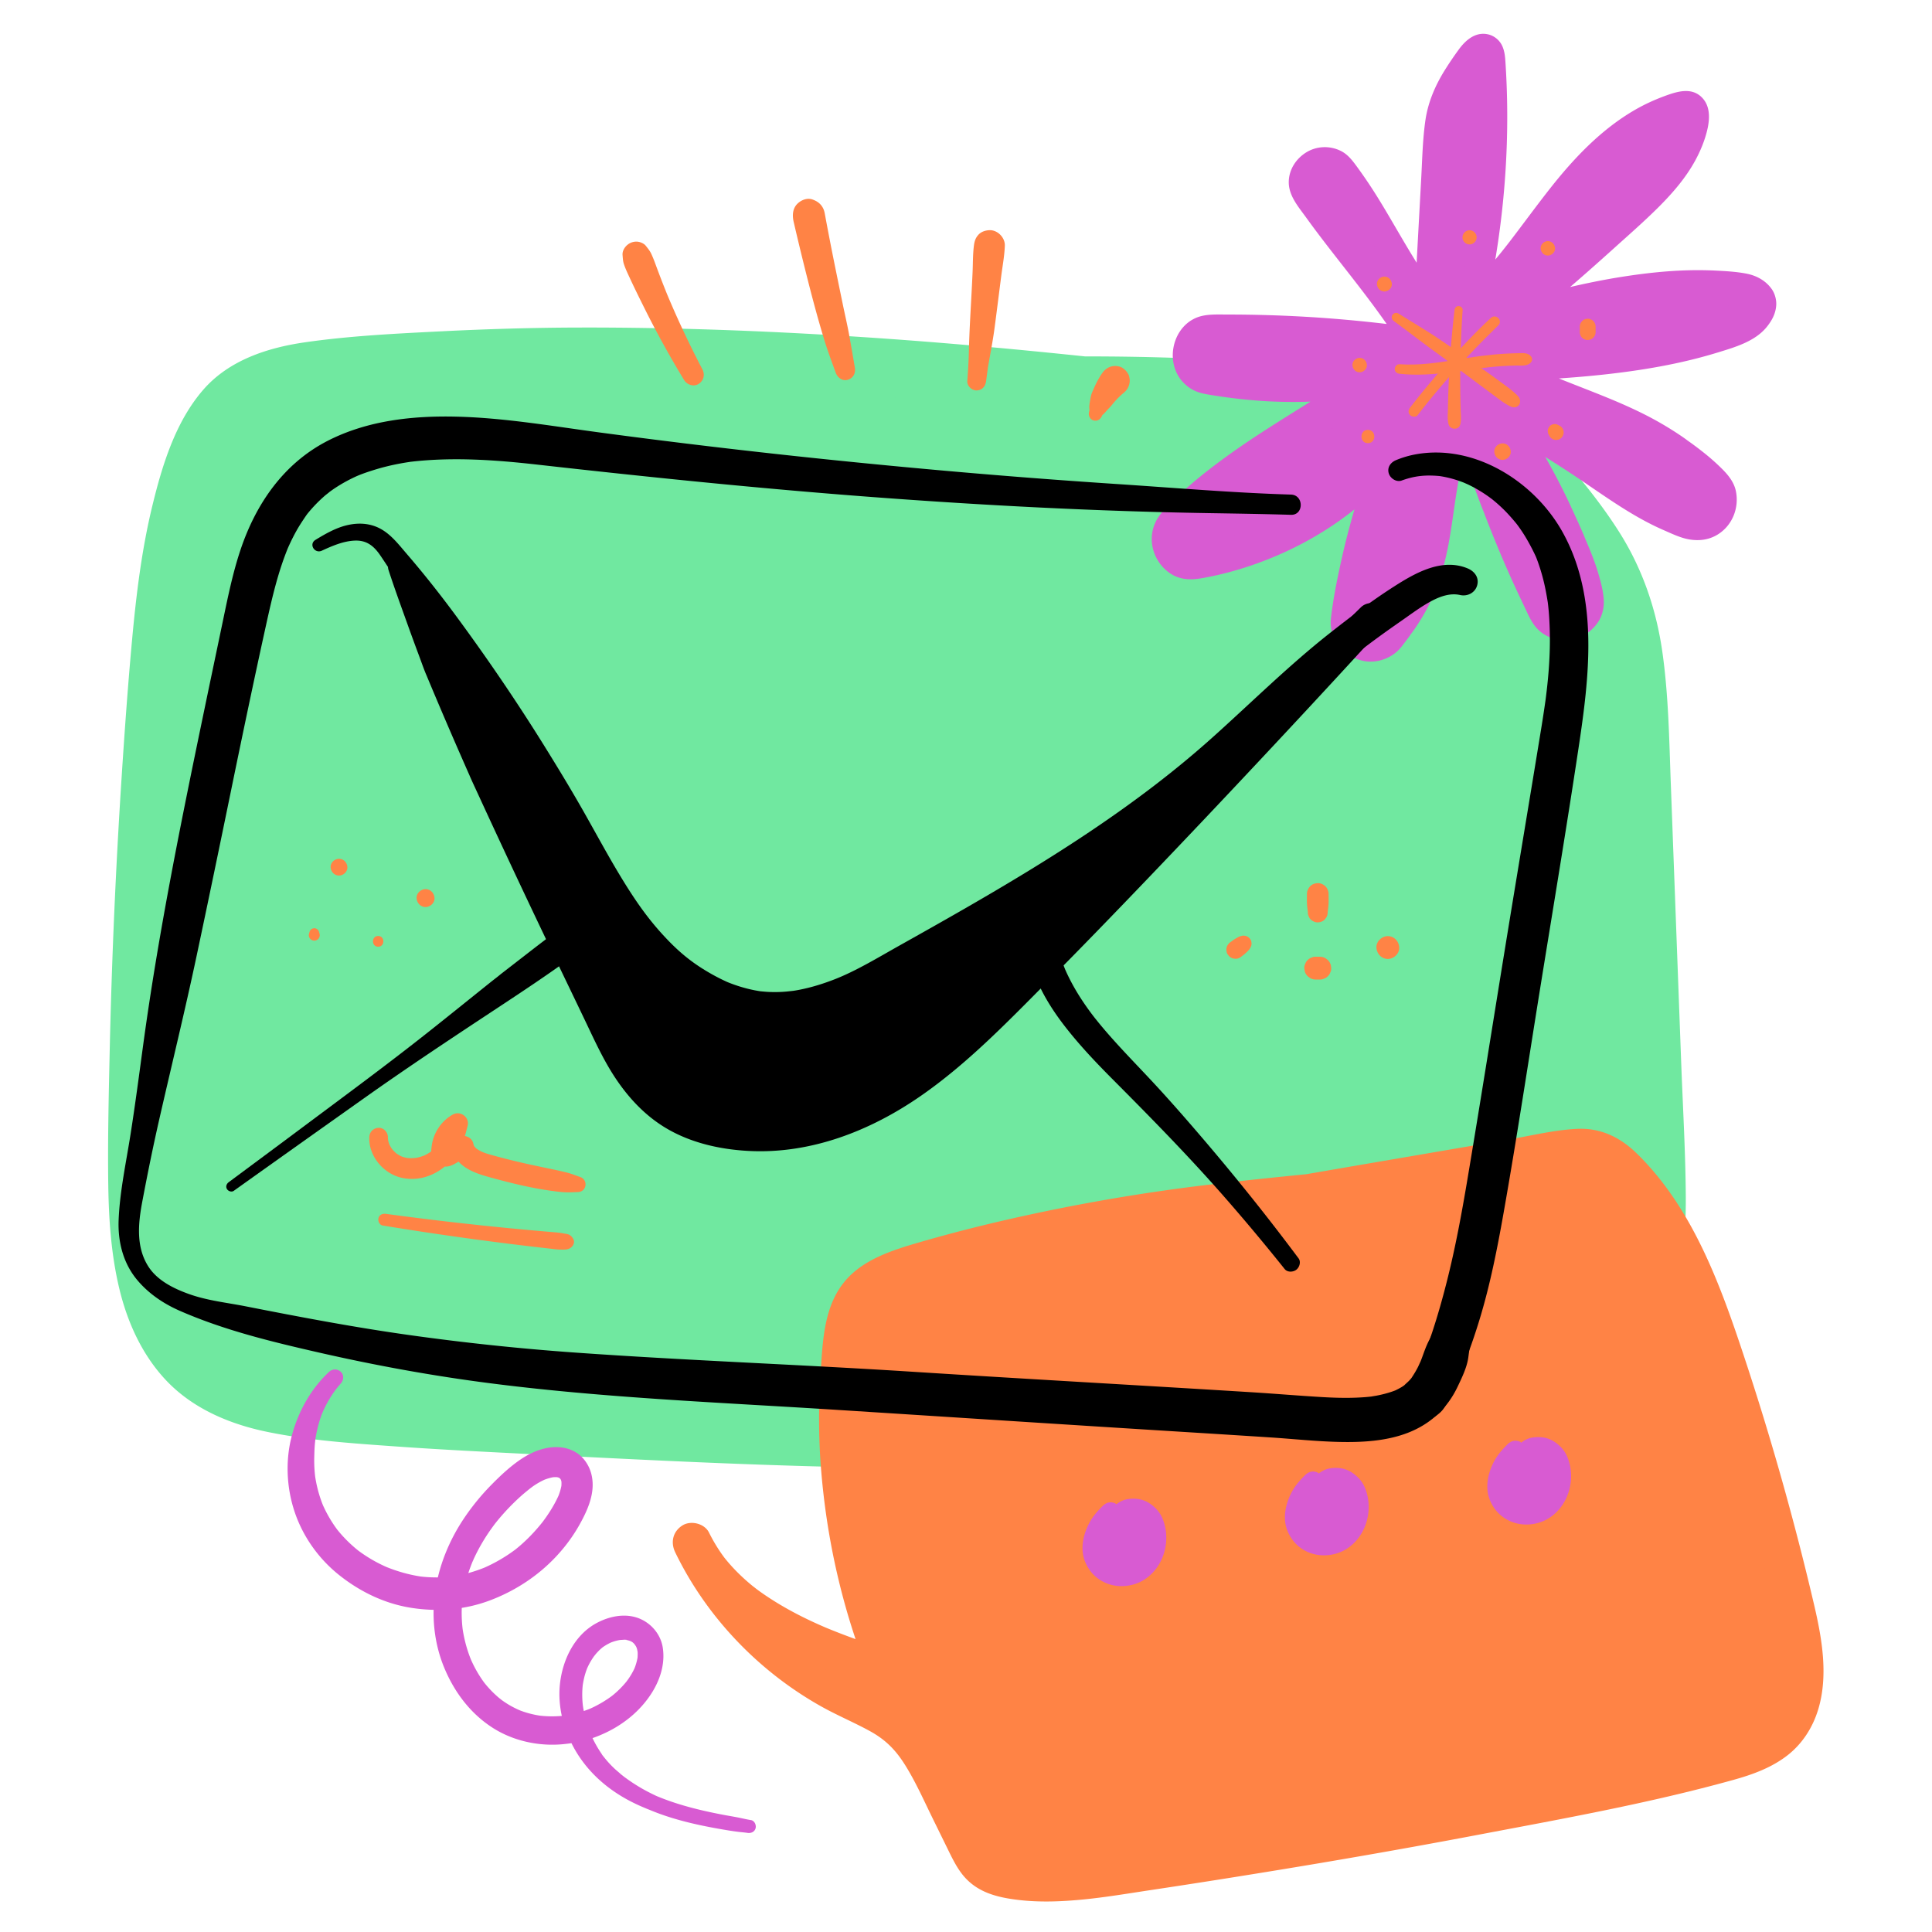 <?xml version="1.0" encoding="UTF-8"?><svg xmlns="http://www.w3.org/2000/svg" data-name="ARTWORK" viewBox="0 0 1000 1000"><g fill="#70e8a0"><path d="M729.619 209.469c-183.999-20.346-369.488-40.713-553.848-23.95-20.832 1.894-43.112 4.901-58.64 18.917-10.041 9.063-16.027 21.745-20.597 34.476-12.478 34.762-16.182 71.975-19.177 108.786a3339 3339 0 0 0-10.961 255.436c-.186 40.479 3.138 86.85 35.231 111.52 17.878 13.743 41.263 17.623 63.673 20.121 31.576 3.521 63.326 5.172 95.055 6.822 169.87 8.831 341.919 17.512 508.572-16.554 29.056-5.939 60.247-14.694 77.885-38.536 17.292-23.374 16.932-54.94 15.839-83.995l-8.161-217.069c-1.043-27.75-2.218-56.144-12.573-81.91-9.977-24.827-27.811-45.546-45.334-65.766-7.101-8.193-14.371-16.53-23.692-22.068-11.478-6.819-25.095-8.835-38.338-10.527a1409 1409 0 0 0-275.47-8"/><path d="M729.619 204.654c-95.678-12.28-191.51-24.348-287.816-30.486-47.717-3.041-95.52-4.78-143.337-4.63-23.611.074-47.236.798-70.816 1.987-23.255 1.172-46.718 2.324-69.783 5.647-19.434 2.8-39.375 9.277-52.652 24.555-14.445 16.623-21.282 39.156-26.386 60.178-5.522 22.742-8.338 46.088-10.476 69.36-2.139 23.288-3.81 46.626-5.331 69.962a3339 3339 0 0 0-6.26 143.505c-.506 22.89-1.052 45.829-.721 68.725.26 17.931 1.525 36.088 5.72 53.571 4.186 17.447 11.837 34.355 24.269 47.494 13.904 14.694 32.999 22.674 52.52 26.661 22.023 4.498 44.822 5.959 67.204 7.553 23.825 1.698 47.689 2.827 71.542 4.052 93.486 4.798 187.305 9.475 280.922 5.891 46.911-1.796 93.892-5.947 140.411-12.23 23.124-3.123 46.157-6.917 69.036-11.51 18.748-3.764 37.472-8.269 54.699-16.811 17.325-8.592 32.191-22.118 40.216-39.924 8.316-18.451 10.101-38.8 9.98-58.826-.139-23.046-1.512-46.123-2.369-69.151l-2.656-71.3-2.715-72.885c-.851-22.844-1.151-45.799-4.368-68.467-3.147-22.176-10.299-43.114-22.292-62.093-11.358-17.974-25.526-34.351-39.705-50.142-7-7.795-14.861-15.23-24.331-19.93-9.923-4.925-20.618-7.272-31.515-8.812-23.897-3.376-47.956-5.819-72.007-7.787-47.432-3.881-95.017-5.086-142.591-3.875-22.999.585-45.979 1.633-68.932 3.207-4.865.334-9.028 3.91-9.028 9.028 0 4.628 4.138 9.363 9.028 9.028 46.432-3.183 92.99-3.835 139.499-2.176 46.32 1.653 92.778 4.838 138.715 11.154 9.106 1.252 18.785 2.767 27.102 6.877 8.744 4.32 15.412 11.209 21.804 18.426 13.479 15.22 27.058 30.723 37.543 48.217 22.479 37.509 20.628 82.25 22.23 124.476l5.322 140.223c.85 22.405 2.244 44.866 2.305 67.289.047 17.69-1.096 36.541-9.563 52.475-17.458 32.852-59.423 39.441-92.75 45.722-44.482 8.383-89.504 13.953-134.676 16.79-90.896 5.708-182.061 3.866-272.978-.241-45.961-2.076-91.988-4.062-137.879-7.359-20.942-1.504-42.099-2.76-62.343-6.983-17.955-3.745-33.893-10.446-45.63-24.501-9.252-11.08-14.439-26.172-17.447-41.799-2.985-15.508-3.585-32.953-3.547-49.947.106-46.342 1.356-92.699 3.473-138.991 2.121-46.389 4.88-92.838 9.337-139.067 2.066-21.433 4.981-42.813 10.401-63.684 4.771-18.374 10.601-39.415 25.433-52.126 12.481-10.696 31.711-13.263 47.832-14.807 23.324-2.233 46.713-3.887 70.116-5.036 46.137-2.265 92.382-2.634 138.558-1.568 93.584 2.162 187.01 9.867 280.187 18.494 22.497 2.083 44.996 4.142 67.493 6.229 6.246.58 6.005-8.859 0-9.629Z"/></g><g fill="#ff8345"><path d="M727.936 607.74c-85.085 9.556-170.616 19.905-252.546 44.769-13.338 4.048-27.759 9.427-34.534 21.609-3.407 6.126-4.414 13.264-5.154 20.235-6.116 57.622 2.168 116.716 23.891 170.435-39.557-12.807-83.185-29.019-101.351-66.42 17.175 36.056 46.68 66.098 82.42 83.919 8.414 4.196 17.289 7.818 24.422 13.943 8.786 7.545 14.161 18.211 19.312 28.584l15.048 30.304c2.393 4.819 4.907 9.793 9.087 13.181 4.527 3.67 10.477 5.039 16.256 5.79 17.986 2.338 36.209-.257 54.145-2.951a4799 4799 0 0 0 239.229-42.143c24.961-5.052 49.9-10.306 74.476-16.983 10.456-2.841 21.285-6.189 29.055-13.741 16.25-15.795 12.787-42.337 7.621-64.401a1494 1494 0 0 0-37.445-132.204c-11.478-34.402-24.86-69.448-50.035-95.552-4.049-4.199-8.536-8.231-14.031-10.188-7.114-2.535-14.949-1.288-22.392-.013l-257.817 44.182"/><path d="M727.936 602.804c-34.177 3.292-68.395 6.358-102.492 10.416a997 997 0 0 0-101.488 17.46c-16.401 3.702-32.701 7.86-48.843 12.566-13.372 3.898-28.155 8.639-37.528 19.598-11.304 13.217-11.759 31.644-12.85 48.205-1.055 16.011-1.073 32.125.15 48.127 2.837 37.128 11.126 73.72 24.954 108.301l12.443-12.443c-7.715-2.521-15.409-5.109-23.017-7.938a335 335 0 0 1-11.062-4.326q-.783-.323-1.565-.652c.342.144 1.871.806.101.035-.775-.338-1.551-.673-2.325-1.016a229 229 0 0 1-5.747-2.639c-7.253-3.454-14.293-7.328-21.001-11.752a135 135 0 0 1-4.7-3.236c-.767-.554-1.518-1.13-2.282-1.687 1.787 1.302-.575-.464-1.1-.891a103 103 0 0 1-8.313-7.545 92 92 0 0 1-5.352-5.928c-.177-.214-1.607-1.957-.703-.843.786.969-.061-.078-.18-.24-.397-.538-.796-1.075-1.184-1.62a84 84 0 0 1-6.866-11.502c-2.36-4.757-9.478-6.458-13.858-3.634-4.908 3.164-6.107 8.743-3.634 13.858 16.186 33.483 43.201 61.634 75.593 79.782 8.175 4.58 16.837 8.199 25.057 12.687 8.792 4.8 13.95 10.497 18.741 18.275 5.326 8.647 9.475 18.041 13.945 27.144l7.707 15.696c2.178 4.436 4.283 8.849 7.304 12.788 7.263 9.467 17.827 12.189 29.146 13.541 11.043 1.319 22.147.886 33.192-.17 11.806-1.129 23.555-3.131 35.281-4.894a4829 4829 0 0 0 34.073-5.245c45.026-7.097 89.98-14.748 134.764-23.245 44.415-8.426 89.236-16.438 132.828-28.543 9.936-2.759 19.702-6.271 27.931-12.629 7.821-6.042 13.23-14.516 16.071-23.946 5.275-17.506 1.914-36.711-2.151-54.089a1487 1487 0 0 0-36.595-129.567c-12.303-37.082-26.666-76.259-55.292-104.131-8.41-8.189-18.417-13.119-30.364-12.647-11.601.459-23.349 3.38-34.772 5.335l-67.82 11.61c-45.39 7.77-90.749 15.714-136.113 23.636-10.996 1.92-21.889 4.467-32.879 6.35-4.76.816-7.857 6.92-6.431 11.327 1.661 5.133 6.226 7.305 11.327 6.431 4.898-.839 11.393-1.535 16.973-2.305 5.446-.752 10.862-1.767 16.283-2.678l33.096-5.564c22.064-3.709 44.139-7.357 66.191-11.133 22.045-3.775 44.088-7.564 66.132-11.346l33.066-5.673 16.253-2.788 7.846-1.346c1.427-.245 2.852-.495 4.281-.729q.77-.127 1.539-.246c.568-.088 2.348-.29.897-.133 2.395-.259 4.8-.44 7.211-.346.678.026 1.361.066 2.034.139-.272-.029-1.305-.318-.2.008.482.142 1.001.205 1.489.332-.065-.017 2.756.841 1.59.428-1.141-.404.607.294.866.428q.61.313 1.203.657a30 30 0 0 1 3.052 2.033c-1.328-1.01.376.381.791.749a66 66 0 0 1 3.017 2.878c3.225 3.25 6.262 6.692 9.137 10.253.397.491.786.989 1.181 1.482-.12-.149-.845-1.121-.146-.191.664.883 1.329 1.764 1.979 2.656a163 163 0 0 1 4.313 6.223c5.152 7.805 9.658 16.022 13.694 24.453a272 272 0 0 1 4.17 9.145c.253.581 1.493 3.54.852 1.98a450 450 0 0 1 5.285 13.411c14.808 39.601 26.595 80.549 37.18 121.457a1492 1492 0 0 1 7.717 31.206c1.012 4.291 1.982 8.59 2.766 12.929q.537 2.967.959 5.952c-.294-2.078.035.402.117 1.149q.186 1.707.32 3.419c.326 4.201.403 8.428.084 12.632a79 79 0 0 1-.28 2.865c.238-2.102-.036.07-.195.915a48 48 0 0 1-1.457 5.811c-.282.88-.622 1.734-.929 2.604-.484 1.374.784-1.533.094-.253-.186.344-.335.713-.511 1.063-.951 1.895-2.083 3.656-3.306 5.384 1.137-1.607-.175.141-.725.743a35 35 0 0 1-2.103 2.113c-.453.417-.933.802-1.39 1.215.134-.121 1.185-.835.238-.176-1.006.7-2.008 1.397-3.058 2.032-1.978 1.196-4.045 2.225-6.157 3.161 1.534-.68-.51.181-1.032.378a95 95 0 0 1-3.979 1.39c-4.596 1.499-9.281 2.723-13.954 3.953-10.684 2.811-21.432 5.371-32.214 7.779-21.618 4.829-43.355 9.135-65.089 13.402-43.603 8.56-87.304 16.643-131.108 24.106a4793 4793 0 0 1-81.925 13.228c-2.567.39-5.135.774-7.705 1.137-.735.104-1.47.209-2.206.306.451-.06 1.282-.164-.769.094-1.943.245-3.144.422-4.425.584-10.777 1.367-21.804 2.061-32.636.929a57 57 0 0 1-1.652-.193c1.42.189-.128-.028-.349-.069-1.067-.195-2.13-.386-3.187-.635s-2.072-.589-3.112-.873c-.168-.046-1.614-.589-.418-.088a18 18 0 0 1-1.635-.807c-2.31-1.258-2.079-1.259-3.799-3.079-1.171-1.238-.523-.622-.269-.282a27 27 0 0 1-1.009-1.48 49 49 0 0 1-1.832-3.105c-5.14-9.377-9.67-19.134-14.468-28.69-4.293-8.55-8.355-17.375-14.045-25.114-6.095-8.29-13.752-14.24-22.816-19.03-8.3-4.387-16.784-8.115-24.741-13.15a180 180 0 0 1-13.214-9.216c.992.765-1.128-.899-1.386-1.106a181 181 0 0 1-5.139-4.277c-6.754-5.836-13.104-12.18-19.028-18.855a184 184 0 0 1-6.054-7.184l-.835-1.051c-1.092-1.371.241.334-.397-.51a188 188 0 0 1-7.464-10.575c-4.73-7.238-8.889-14.823-12.602-22.63l-17.492 10.225c15.662 32.086 48.397 49.618 80.387 61.755 8.909 3.38 17.951 6.391 27.021 9.306 6.802 2.187 15.357-5.256 12.443-12.443a354.5 354.5 0 0 1-19.975-68.221c-1.535-8.213-2.569-15.068-3.389-22.193-1.794-15.596-2.643-31.336-2.466-47.034.09-8.024.453-16.045 1.094-24.044.256-3.198.645-7.678.956-9.993.342-2.546 1.275-7.217 2.585-10.413-.591 1.442.782-1.481.733-1.39q.596-1.093 1.283-2.13c.301-.454.613-.907.942-1.342-1.215 1.608.474-.465.631-.636 1.106-1.205 2.311-2.287 3.548-3.353.25-.215 1.387-.999.084-.07.9-.641 1.808-1.265 2.744-1.851 2.622-1.641 5.391-3.026 8.219-4.272-1.487.655.221-.086.593-.235q.994-.396 1.997-.772a142 142 0 0 1 5.234-1.836c15.415-5.099 31.153-9.35 46.894-13.311 31.927-8.033 64.204-14.094 96.628-19.701 36.653-6.338 73.358-11.891 110.254-16.627 2.643-.339 4.935-2.025 4.935-4.935 0-2.471-2.266-5.192-4.935-4.935Z"/></g><g fill="#d85bd2"><path d="M726.235 172.315c-15.487-24.526-35.282-47.077-50.924-71.383-8.311-12.915 10.777-25.615 19.756-13.155a234 234 0 0 1 6.926 10.193c12.79 19.882 23.23 41.299 37.439 60.193l4.483-80.906c.391-7.048.793-14.168 2.768-20.945 2.879-9.881 8.928-18.483 14.877-26.881 1.911-2.698 5.286-5.717 8.017-3.854 1.58 1.077 1.867 3.25 1.997 5.157a438.9 438.9 0 0 1-10.153 127.941c18.894-16.941 32.743-38.639 48.747-58.333s35.453-38.204 59.935-44.884c1.181-.322 2.443-.614 3.611-.247 2.903.913 3.187 4.899 2.614 7.887-3.861 20.141-20.005 35.309-35.279 48.994-21.185 18.981-42.402 37.988-65.134 55.085 40.466-11.028 82.164-22.159 123.811-17.195 4.619.551 10.346 2.443 10.683 7.083.127 1.748-.633 3.45-1.622 4.897-3.525 5.154-9.715 7.695-15.627 9.703-39.335 13.366-81.508 15.235-123.015 16.984 23.228 13.255 49.189 20.904 73.377 32.312 15.892 7.495 31.466 17.147 43.444 29.779 8.391 8.85-.478 23.213-12.11 19.549-17.846-5.622-34.604-17.55-50.407-28.32a606 606 0 0 0-56.999-34.415c17.709 17.759 29.228 40.621 40.103 63.22 5.7 11.844 11.358 23.894 13.831 36.803q.176.92.328 1.847c2.204 13.42-16.221 19.334-22.373 7.205-16.946-33.409-28.986-69.379-40.873-105.027-16.526 26.267-12.203 60.596-23.385 89.544-3.904 10.106-9.588 19.281-16.237 27.83-7.549 9.705-22.94 3.089-21.166-9.077a389 389 0 0 1 19.304-76.694c4.1-11.279 8.987-22.755 17.844-30.854-24.808 41.402-68.718 70.496-116.192 78.524-11.118 1.88-18.133-11.572-10.5-19.871 28.633-31.13 70.179-50.435 105.173-75.75-28.974 5.3-58.888 5.224-87.876.019-14.025-2.518-12.23-23.408 2.019-23.567a698 698 0 0 1 104.256 6.653"/><path d="M730.08 170.068c-7.799-12.805-16.608-24.947-25.413-37.069-4.3-5.919-8.583-11.859-12.756-17.872a450 450 0 0 1-6.276-9.271c-1.931-2.936-4.073-5.879-5.669-9.013-.05-.097-.216-.585-.326-.685l.338.779a12 12 0 0 1-.231-.675c-.153-.494-.218-1.009-.357-1.503-.219-.778.086 1.67.089.494 0-.214-.019-.429-.019-.643 0-.286.093-.672.045-.95.084.478-.282 1.578-.034.425.097-.453.246-.885.378-1.327.378-1.264-.679 1.319.043-.03.237-.442.585-.845.804-1.29-.645 1.314-.771.914-.333.445.243-.26.473-.53.727-.781.235-.232 1.472-1.239.506-.505-.985.749.351-.212.612-.37.438-.265.924-.453 1.357-.718-1.354.829-1.197.467-.695.299.34-.114.674-.236 1.019-.333.443-.125.908-.175 1.347-.301-2.079.598-.658.08.093.074.743-.006 2.222.473.092-.1.502.135 1.02.198 1.521.353 1.624.503-1.317-.722.191.06.489.253.933.645 1.423.879-1.255-.602-.965-.808-.541-.399.216.208.444.403.657.616.22.22.419.458.634.682.93.971-.847-1.309-.103-.133 2.089 3.303 4.351 6.492 6.409 9.818 3.892 6.29 7.615 12.694 11.328 19.093 8.242 14.207 16.287 28.579 26.125 41.768 1.909 2.559 4.995 4.467 8.327 3.388 3.227-1.044 5.218-3.738 5.413-7.11 1.083-18.716 2.131-37.434 3.188-56.151.52-9.205 1.002-18.413 1.564-27.615.128-2.099.275-4.197.483-6.29.05-.501.576-2.376.325-2.844l-.111.858q.082-.565.174-1.129.182-1.127.405-2.247a51 51 0 0 1 1.554-5.961q.415-1.259.895-2.495c.16-.414.586-2.066.047-.166.185-.653.584-1.315.875-1.928 1.749-3.688 3.849-7.2 6.087-10.61a198 198 0 0 1 3.31-4.864q.842-1.203 1.692-2.401c.257-.362.519-.721.771-1.087q.691-.941-.359.465.297-.354.615-.69c.113-.119 1.008-.836 1.006-.96.01.438-1.439.964-.259.258.54-.323 1.431-.525-.479.15l.382-.1a4.3 4.3 0 0 1-2.492.001l-1.064-.484q-1.394-1.233-.566-.438l-.717-.891q.4.786-.049-.171c-.616-1.07-.131-.076-.032.284.356 1.292-.175-1.989-.021.078.334 4.474.53 8.964.69 13.447.643 17.924.338 35.945-1.244 53.814a442 442 0 0 1-1.605 15.141c-.156 1.259-.321 2.518-.483 3.776-.157 1.212.262-1.879-.004.028q-.16 1.16-.324 2.319a443 443 0 0 1-1.139 7.523 441 441 0 0 1-5.86 29.864c-.74 3.19.458 7.011 3.509 8.623 3.127 1.652 6.63 1.156 9.253-1.194 15.728-14.087 28.112-31.368 40.936-48.012.905-1.175-.834 1.075.074-.095l1.309-1.683q1.147-1.47 2.304-2.934a375 375 0 0 1 4.961-6.145 231 231 0 0 1 9.225-10.53 181 181 0 0 1 10.144-10.057 139 139 0 0 1 5.366-4.664c.859-.708 1.881-1.355 2.668-2.139.037-.037-1.369 1.042-.667.517l.777-.588q.778-.584 1.567-1.155c3.789-2.744 7.75-5.254 11.883-7.447a89 89 0 0 1 3.011-1.525c1.054-.509 2.304-.882 3.289-1.503.052-.033-1.635.673-.815.344.299-.12.595-.245.894-.364q.785-.315 1.576-.613a78 78 0 0 1 6.689-2.181c.66-.181 2.384-.305.162-.182.383-.021.978.171-.042-.07a2.17 2.17 0 0 1-1.202-.329q-1.09-.517-.352-.09c-.62-.396-1.106-.806-1.546-1.389-.808-1.072-.401-.54-.242-.271.602 1.015-.488-.96-.392-.97.025-.003.208.758.191.701.367 1.187-.061-1.917-.097-.643-.015.513-.017 1.033-.027 1.547-.024 1.306.135-1.076.151-1.013.036.145-.147.781-.157.834a50.4 50.4 0 0 1-2.312 7.961c-.112.293-.234.583-.346.876-.315.825.394-.912.359-.844-.28.558-.508 1.148-.774 1.713-1.955 4.143-4.399 8.042-7.13 11.716-.19.255-.397.504-.576.766-.04.058 1.099-1.399.545-.705-.35.439-.695.88-1.048 1.316q-1.141 1.406-2.331 2.772a130 130 0 0 1-4.781 5.186c-6.91 7.117-14.469 13.583-21.897 20.145-8.416 7.436-16.859 14.841-25.427 22.101a835 835 0 0 1-12.727 10.58 705 705 0 0 1-3.16 2.556c-.528.424-1.059.845-1.586 1.271-.411.332-1.296.806.406-.298-.782.508-1.5 1.155-2.231 1.737a690 690 0 0 1-6.605 5.214c-.254.198-1.28.989-.257.201.972-.749.162-.125-.029.021q-.805.619-1.612 1.236-1.73 1.321-3.47 2.627c-1.819 1.366-3.513 2.917-4.047 5.263-.449 1.969-.345 3.864.444 5.734 1.69 4.004 6.113 6.258 10.389 5.099 23.72-6.432 47.543-12.812 71.94-16.114l-2.365.318c17.286-2.303 34.931-3.093 52.273-.881l-2.382-.32c1.838.261 3.63.684 5.352 1.384l-2.142-.904c.47.206.934.421 1.38.677.34.194 1.741 1.216.31.125-1.406-1.072-.178.012.117.27-1.746-1.527-.995-1.438-.495-.361l-.905-2.144c.174.45.294.889.375 1.364l-.321-2.387c.05.482.048.927.012 1.412l.321-2.387a9.3 9.3 0 0 1-.565 2.009l.905-2.146c-.305.649-.678 1.227-1.037 1.844q-.808 1.125.567-.703-.293.357-.605.697-.622.678-1.311 1.29-.343.306-.702.596 1.738-1.315.903-.705a37 37 0 0 1-6.385 3.47l2.15-.907c-8.809 3.646-18.264 6.07-27.532 8.224-9.675 2.249-19.467 3.95-29.308 5.284l2.412-.324c-23.566 3.158-47.337 4.198-71.073 5.189-3.87.162-7.878 2.701-8.787 6.69-.893 3.919.575 8.235 4.188 10.291 19.957 11.357 41.805 18.762 62.9 27.644l-2.183-.921c9.247 3.907 18.394 8.134 27.176 13.01 4.287 2.38 8.562 4.9 12.55 7.754.997.714 1.979 1.446 2.959 2.183 1.265.951-1.346-1.067-.108-.083.546.434 1.093.867 1.634 1.307a113 113 0 0 1 5.511 4.783 103 103 0 0 1 4.434 4.363c.638.671 1.37 2.079-.016-.212.255.421.563.805.808 1.236.209.367.849 1.807.179.229-.684-1.612-.052-.001.059.419.129.489.218.984.287 1.485l-.313-2.33c.108.991.1 1.969-.019 2.958l.313-2.331a13 13 0 0 1-.372 1.754c-.076.261-.172.515-.251.774-.402 1.318 1.039-2.105.377-.897a32 32 0 0 1-.893 1.547c-.722 1.157.524-.758.695-.863-.202.123-.478.556-.645.73-.377.395-.796.73-1.198 1.097 2.247-2.053.759-.591-.134-.128-.352.183-1.386.624.153-.031s.499-.219.117-.1c-.647.202-1.307.334-1.979.425l2.336-.314c-.95.1-1.882.093-2.831-.014l2.337.314c-1.631-.233-3.18-.785-4.73-1.328a92 92 0 0 1-4.946-1.894q1.803.767.876.369a139 139 0 0 1-10.649-5.21c-7.153-3.894-13.996-8.33-20.742-12.885-13.865-9.362-27.653-18.764-42.049-27.304a611 611 0 0 0-25.255-14.176c-3.941-2.092-8.704-1.285-11.465 2.289-2.682 3.472-2.451 8.505.695 11.67a131 131 0 0 1 8.756 9.748c.658.811 1.332 1.619 1.952 2.46.045.061-1.168-1.534-.59-.759.156.21.317.417.475.626q.552.732 1.094 1.47a166 166 0 0 1 3.775 5.354c4.921 7.272 9.298 14.899 13.391 22.663 4.143 7.859 8.108 15.826 12.075 23.776a340 340 0 0 1 3.09 6.335c.484 1.021.982 2.023 1.431 3.062.123.283.841 1.981.357.816-.452-1.086-.071-.17.016.042l.43 1.043c1.77 4.339 3.348 8.762 4.581 13.284a83 83 0 0 1 1.545 6.708c.072.389.327 2.095.108.409-.209-1.605-.045-.265-.025.116q.026.5.013 1.003c-.005.163-.021.326-.022.489-.006 1.06.176-1.204.191-1.241-.215.529-.266 1.231-.42 1.792-.039.141-.119.281-.148.424-.113.552.496-1.274.551-1.28-.077.009-.404.807-.463.912-.143.252-.308.489-.457.737-.025.041-.26.318-.247.353-.011-.032 1.244-1.472.843-1.101-.443.409-.873.887-1.296 1.32-.788.804 1.736-1.157.769-.58-.284.169-.548.374-.832.544q-.366.219-.745.413c-.126.064-.258.12-.382.188-.854.466 1.135-.508 1.173-.491-.212-.094-1.351.444-1.627.511s-.559.108-.836.173c-1.054.247 2.364-.166.903-.14a46 46 0 0 1-1.708 0c-1.348-.028 1.506.291 1.037.157-.318-.091-.659-.125-.981-.208-.279-.072-.551-.165-.828-.248-1.408-.424.883.197.87.39.002-.026-1.527-.89-1.669-.956-.547-.257 1.059.85 1.04.821-.072-.11-.256-.206-.354-.296-.229-.214-.463-.419-.683-.644-.224-.229-.42-.489-.645-.716-.438-.44.777.968.764.994.02-.04-.346-.501-.383-.559-1.127-1.737-1.967-3.695-2.887-5.546a301 301 0 0 1-6.058-12.924 460 460 0 0 1-2.044-4.725l-.336-.79c-.411-.966-.017-.091.159.376-.836-2.223-1.829-4.399-2.719-6.602a600 600 0 0 1-5.194-13.321c-6.736-17.876-12.54-36.095-18.577-54.214q-1.131-3.395-2.259-6.791c-1.145-3.446-3.811-5.949-7.476-6.442-3.608-.485-7.025 1.197-8.961 4.293-14.027 22.432-13.949 49.314-19.357 74.396-1.537 7.13-3.642 14.043-6.452 20.774l.915-2.168c-2.714 6.394-6.153 12.338-9.939 18.147-.933 1.432-1.943 2.811-2.967 4.18l-.651.864c-1.077 1.434.795-.91.266-.343-.419.449-.788.923-1.237 1.347-.12.114-.626.458-.658.58.021-.079 1.883-1.321.957-.759-.474.288-.94.566-1.429.832-1.121.609 2.002-.699 1.061-.442-.254.069-.501.177-.754.25-.503.147-1.015.25-1.532.333l2.334-.314a12.8 12.8 0 0 1-3.392-.002l2.333.313a13 13 0 0 1-1.801-.401c-.245-.074-.484-.17-.728-.246-.936-.293 2.219 1.039 1.104.468-.55-.282-1.09-.565-1.605-.91-.327-.219-1.179-.874.142.14 1.37 1.051.358.259.067-.016-.407-.384-.736-.893-1.154-1.253.291.251 1.45 2.026.648.756q-.21-.334-.396-.681c-.125-.233-.227-.48-.353-.712 1.253 2.309.678 1.693.422.891a12.6 12.6 0 0 1-.441-1.945l.313 2.33a14 14 0 0 1 .027-3.574l-.313 2.33a392 392 0 0 1 9.499-45.84 370 370 0 0 1 10.508-32.732 183 183 0 0 1 1.825-4.691l.383-.933c.703-1.726-.856 1.945-.1.244.341-.767.676-1.537 1.027-2.299 1.605-3.481 3.407-6.881 5.528-10.077a55 55 0 0 1 1.563-2.237c.416-.565 1.261-1.229-.332.409.34-.35.622-.777.938-1.152a46 46 0 0 1 4.123-4.304l-13.915-10.736a159 159 0 0 1-7.839 11.763c-.639.872-1.292 1.733-1.944 2.595-.658.869 1.217-1.559.543-.703l-.428.547a163 163 0 0 1-5.774 6.936 167 167 0 0 1-22.747 21.387c-1.115.874.674-.517.723-.558-.236.196-.494.377-.737.562q-.738.56-1.483 1.112a196 196 0 0 1-5.662 4.038 173.4 173.4 0 0 1-28.948 16.066c-.681.297-2.943 1.212-.211.101-2.148.873-4.295 1.746-6.469 2.553-9.777 3.631-19.996 6.484-30.314 8.078l2.365-.318a13.3 13.3 0 0 1-3.273.014l2.364.318a12 12 0 0 1-1.836-.411c-.266-.084-.524-.196-.789-.28 2.533.799 1.672.739.928.334-.483-.263-.915-.584-1.374-.883 2.553 1.662.906.701.234-.021-.16-.172-.347-.485-.532-.611.164.112 1.435 2.051.718.886a25 25 0 0 1-.882-1.549c-.595-1.143.747 2.032.455 1.076-.079-.259-.181-.511-.258-.772a13.4 13.4 0 0 1-.406-1.914l.317 2.363c-.115-.991-.12-1.97-.013-2.961l-.317 2.362c.1-.732.278-1.428.471-2.138.027-.098.192-.395.167-.487-.009-.035-.907 1.932-.561 1.32.234-.414.422-.849.672-1.256.207-.337 1.047-1.459.041-.162-1.044 1.347.08-.024.372-.342q1.172-1.27 2.375-2.511a177 177 0 0 1 9.468-9.071 218 218 0 0 1 10.321-8.624q.59-.464 1.183-.925c.88-.689-1.495 1.146-.606.468l.597-.457q1.397-1.066 2.808-2.116a318 318 0 0 1 5.297-3.854c14.899-10.612 30.594-20.033 46.03-29.827 8.656-5.492 17.237-11.108 25.549-17.112 3.608-2.606 5.442-6.729 3.62-11.048-1.803-4.272-6.03-5.923-10.437-5.122a254 254 0 0 1-10.978 1.746l2.352-.316c-21.862 2.933-44.052 2.897-65.915-.006l2.352.316a254 254 0 0 1-9.542-1.469c-1.124-.196-2.251-.373-3.337-.736-.182-.061-.396-.186-.585-.212-.011-.002 2.197 1.057 1.282.53-.381-.219-.776-.402-1.149-.638-.157-.1-.31-.23-.473-.317-.675-.361 1.648 1.418 1.125.872-.251-.263-.552-.484-.808-.746-.316-.324-1.211-1.457-.105-.022 1.131 1.466.173.19-.063-.204-.182-.305-.328-.627-.501-.936-.497-.888.584 1.46.576 1.387-.019-.161-.135-.34-.183-.496a16 16 0 0 1-.551-2.314l.316 2.354a14 14 0 0 1-.018-3.44l-.316 2.355c.084-.615.199-1.222.364-1.821.275-.999 1.214-2.481-.272.369.267-.512.497-1.029.805-1.521.088-.141.535-.625.522-.768.021.233-1.764 2.017-.712.969.377-.376.8-.729 1.161-1.115-1.755 1.873-1.614 1.187-.804.659.273-.178.559-.327.838-.494.715-.428 1.64-.309-1.086.414.275-.073.552-.21.824-.296a13 13 0 0 1 2.092-.46l-2.356.317c2.893-.343 5.898-.152 8.807-.154a702 702 0 0 1 30.166.637 698 698 0 0 1 62.776 5.531l-2.367-.318q2.073.279 4.144.568c2.479.345 4.608.422 6.863-.898 1.848-1.081 3.61-3.2 4.093-5.323.519-2.28.407-4.84-.898-6.863-1.162-1.802-3.094-3.783-5.323-4.093q-2.663-.369-5.328-.724l2.368.318c-18.363-2.468-36.788-4.336-55.288-5.406a698 698 0 0 0-40.609-1.163c-4.213.002-8.535-.232-12.686.635-13.496 2.819-19.341 19.337-12.843 30.798 1.657 2.923 4.178 5.428 7.057 7.147 3.243 1.936 6.719 2.528 10.37 3.12 9.249 1.501 18.577 2.588 27.932 3.133 20.277 1.181 40.633-.215 60.611-3.845l-6.817-16.17c-18.07 13.051-37.372 24.242-56.047 36.379-9.683 6.293-19.14 12.895-28.23 20.021-4.31 3.379-8.511 6.9-12.551 10.599s-8.235 7.534-11.595 11.883c-7.529 9.745-4.686 23.656 5.408 30.365a17.7 17.7 0 0 0 6.786 2.661c3.643.594 6.803.231 10.436-.43 5.012-.911 9.98-2.057 14.886-3.426 19.945-5.565 39.194-14.588 56.039-26.652 17.485-12.521 32.658-27.971 44.55-45.913a160 160 0 0 0 3.949-6.28c2.275-3.804 1.145-8.781-2.282-11.429-3.546-2.739-8.368-2.344-11.633.693-6.91 6.427-11.816 14.704-15.507 23.311-4.09 9.539-7.411 19.39-10.476 29.3a392 392 0 0 0-7.914 29.6c-2.361 10.468-4.549 21.12-5.775 31.789-.484 4.214.61 8.92 2.923 12.487 2.653 4.091 6.282 6.802 10.762 8.586 7.939 3.162 17.621.263 22.813-6.4a212 212 0 0 0 3.169-4.15q.483-.651.957-1.308c.158-.219.319-.436.472-.658 1.146-1.662-1.936 2.439.269-.415 1.601-2.072 3.05-4.268 4.45-6.48 2.538-4.013 4.83-8.189 6.776-12.522 3.929-8.744 6.456-17.924 8.227-27.327 3.24-17.205 4.252-34.962 9.866-51.65a91 91 0 0 1 2.214-5.885l-.908 2.151c1.52-3.593 3.289-7.062 5.351-10.375L749.788 214c1.606 4.799 3.212 9.598 4.832 14.392a2170 2170 0 0 0 3.606 10.588c.186.542.357 1.092.559 1.628l.452 1.071q.803 1.872.213.535-.457-1.073-.042.004l.197.54c1.708 4.678 3.441 9.346 5.209 14.002 1.013 2.667 1.966 5.374 3.075 8.002 1.061 2.515.009.334 0 .046.007.227.226.59.308.804l.619 1.607q.725 1.873 1.458 3.743c3.888 9.899 7.984 19.724 12.379 29.409a744 744 0 0 0 6.404 13.703c1.932 4.035 3.661 8.349 6.86 11.583 5.355 5.415 14.029 7.284 21.112 4.409 4.177-1.695 7.465-4.191 10.036-7.932 2.153-3.132 3.225-7.36 3.061-11.136-.216-4.987-1.624-10.127-3.058-14.884-1.591-5.277-3.629-10.394-5.79-15.46-.221-.519-.459-1.032-.672-1.555-.354-.868.331.696.329.691-.396-.769-.715-1.701-1.07-2.534a296 296 0 0 0-1.463-3.377 542 542 0 0 0-3.135-6.961c-1.944-4.256-3.896-8.504-5.989-12.689-8.528-17.052-18.131-33.689-30.872-47.985a128 128 0 0 0-4.677-4.969l-10.77 13.959a621 621 0 0 1 50.516 30.04c15.469 10.224 30.429 21.631 47.528 29.073 4.263 1.855 8.928 4.151 13.565 4.89 4.886.779 9.671.234 14.018-2.28 7.93-4.585 11.7-13.888 9.909-22.725-.935-4.617-3.909-8.292-7.151-11.529a112 112 0 0 0-9.746-8.624 178 178 0 0 0-6.805-5.142c-.401-.286-.84-.711-1.289-.91.359.159 2.148 1.675.044.049a45 45 0 0 0-1.318-.991 116 116 0 0 0-2.824-1.947 168 168 0 0 0-11.468-7.042c-16.665-9.367-34.977-15.658-52.635-22.849a584 584 0 0 1-6.39-2.646l2.18.92c-8.992-3.803-17.858-7.91-26.352-12.735l-4.599 16.98c19.759-.841 39.536-1.702 59.209-3.816 20.167-2.166 40.296-5.518 59.712-11.491 8.965-2.758 19.431-5.727 25.527-13.385 2.61-3.279 4.453-6.703 4.771-10.963.213-2.857-.655-6.142-2.315-8.489-3.082-4.358-7.826-6.966-13.023-7.978s-10.676-1.326-15.977-1.587a192 192 0 0 0-15.174-.129c-10.743.325-21.439 1.519-32.057 3.147-20.247 3.103-40.113 8.234-59.859 13.599q-3.694 1.004-7.385 2.016l6.786 16.095c19.138-14.448 37.188-30.205 54.991-46.252 7.849-7.075 15.842-14.045 23.315-21.522 7.197-7.201 14.043-15.133 18.899-24.13 2.517-4.664 4.615-9.689 5.918-14.834 1.495-5.904 2.075-12.934-2.624-17.649-5.449-5.469-13.094-2.953-19.369-.634-5.099 1.884-10.075 4.157-14.796 6.853-17.707 10.112-31.959 25.156-44.463 41.033-6.962 8.84-13.578 17.942-20.422 26.873-.378.493-.761.983-1.137 1.478 1.302-1.716-.153.191-.421.536a369 369 0 0 1-2.641 3.345 269 269 0 0 1-5.066 6.163c-3.434 4.046-6.998 7.986-10.747 11.743a155 155 0 0 1-5.774 5.494l12.762 7.429c8.505-37.492 12.425-76.333 11.119-114.769a435 435 0 0 0-.703-14.034c-.192-2.891-.464-5.603-1.701-8.252-1.379-2.952-4.202-5.215-7.39-5.9-6.463-1.389-11.523 3.036-15.052 7.879a178 178 0 0 0-7.192 10.613c-4.965 7.962-8.692 16.571-10.055 25.895-1.459 9.986-1.644 20.148-2.191 30.213-1.192 21.937-2.399 43.873-3.561 65.812l13.74-3.721c-9.346-12.402-17.106-25.869-24.933-39.252-3.924-6.708-7.874-13.38-12.183-19.847a241 241 0 0 0-7.047-10.047c-2.162-2.914-4.428-5.637-7.769-7.255-5.709-2.765-12.481-2.485-17.891.913-5.203 3.268-8.767 8.797-8.91 15.021-.167 7.273 5.076 13.168 9.076 18.724 4.769 6.624 9.746 13.094 14.762 19.532 5.176 6.644 10.723 13.674 15.983 20.607 5.379 7.09 10.615 14.29 15.504 21.727 1.32 2.008 3.94 2.857 6.093 1.598 2.052-1.2 2.854-4.031 1.598-6.093Z"/></g><path d="M668.204 255.996c-29.978-.904-59.853-3.472-89.771-5.439a3919 3919 0 0 1-89.662-6.93c-59.736-5.308-119.367-11.854-178.806-19.837-24.431-3.281-48.973-7.538-73.706-8.132-22.827-.549-46.348 2.021-66.886 12.629-22.76 11.756-37.074 32.768-44.993 56.623-3.989 12.016-6.499 24.456-9.08 36.831-3.052 14.634-6.136 29.262-9.178 43.898-12.173 58.575-24.183 117.229-32.192 176.54-2.008 14.869-3.986 29.759-6.302 44.583-2.292 14.664-5.578 29.615-6.215 44.463-.486 11.335 2.27 22.571 9.65 31.35 5.966 7.097 13.663 12.25 22.11 15.944 23.028 10.068 47.603 16.004 72.03 21.578 29.329 6.692 58.816 12.06 88.655 15.891 59.029 7.581 118.474 9.9 177.82 13.659 60.145 3.81 120.281 7.753 180.433 11.481 15.058.933 30.114 1.88 45.169 2.856 11.77.763 23.529 2.043 35.324 2.34 11.956.301 24.7-.326 35.973-4.659 11.636-4.473 20.443-12.503 25.83-23.797 2.221-4.656 4.885-10.077 5.591-15.253.413-3.025.794-6.053 1.177-9.082l.22-1.721c.198-1.507-.215 1.447.016-.087q.133-.873.26-1.748c.135-.935 1.023-4.001.351-2.142 1.569-4.341-1.767-9.358-5.969-10.513-4.749-1.305-8.938 1.612-10.513 5.969l-.293.809 2.198-3.771c-3.277 3.895-5.291 8.8-7.669 13.275-1.483 2.791-2.494 5.704-3.571 8.658-.419 1.15-.865 2.29-1.322 3.425.985-2.448-.57 1.139-.906 1.807-1.009 2.006-2.171 3.893-3.412 5.762-1.146 1.726-.072.096.19-.208-.386.447-.757.901-1.156 1.338-.902.988-1.975 1.805-2.882 2.774-1.078 1.153 1.556-.938.168-.142-.394.226-.762.521-1.148.763-1.073.672-2.193 1.236-3.325 1.799-1.927.958-.344.143.072-.01-.613.225-1.219.462-1.836.676-1.41.487-2.842.907-4.287 1.276a65 65 0 0 1-3.966.877c-.694.131-3.805.61-1.566.316-2.987.393-6.002.6-9.012.714-5.956.226-11.921.031-17.868-.322-12.09-.718-24.162-1.746-36.252-2.496-58.621-3.637-117.265-6.883-175.879-10.627-58.068-3.71-116.231-5.779-174.273-9.905a1262 1262 0 0 1-85.451-9.024c-28.452-3.982-56.641-9.332-84.814-14.882-9.938-1.958-19.905-2.957-29.502-6.394-7.863-2.816-16.32-6.968-20.965-14.202-6.476-10.088-5.308-22.264-3.184-33.526 2.675-14.181 5.551-28.381 8.755-42.45 6.419-28.185 13.313-56.235 19.316-84.515 6.059-28.541 11.978-57.099 17.845-85.68 5.873-28.608 11.839-57.2 18.132-85.719 2.592-11.745 5.248-23.529 9.348-34.858a169 169 0 0 1 1.591-4.186c.834-2.123.332-.823.135-.365.292-.681.596-1.358.903-2.031 1.226-2.686 2.552-5.329 4.008-7.898s3.097-5.004 4.753-7.45c.159-.235 1.284-1.74.206-.337.451-.587.929-1.16 1.403-1.727a72 72 0 0 1 3.133-3.497 73 73 0 0 1 5.269-4.996c.404-.346 3.476-2.684 1.389-1.184 1.153-.829 2.293-1.668 3.476-2.454a78 78 0 0 1 6.05-3.635 83 83 0 0 1 5.057-2.513c.282-.129 2.71-1.14 1.219-.546-1.4.559.48-.174.814-.303a99 99 0 0 1 4.923-1.75c2.587-.841 5.189-1.626 7.825-2.3a122 122 0 0 1 7.593-1.678q1.688-.318 3.383-.593c.649-.105 1.299-.201 1.948-.301 3.254-.503-2.364.253.928-.122 21.627-2.466 43.42-.913 64.979 1.513 57.518 6.473 115.04 12.385 172.764 16.734 58.091 4.376 116.323 7.422 174.571 8.381 14.291.235 28.569.446 42.856.877 6.741.203 6.734-10.269 0-10.472Z"/><path d="M725.523 248.714c6.621-2.403 12.068-2.942 19.131-2.35 1.274.107.578.057.286.018a53 53 0 0 1 3.498.624q2.552.544 5.043 1.323a62 62 0 0 1 4.658 1.668c-1.113-.446 1.205.54 1.406.634a66 66 0 0 1 2.386 1.174 71 71 0 0 1 8.907 5.496c.31.224 1.967 1.483.932.67a79 79 0 0 1 6.192 5.416c2.581 2.506 4.929 5.199 7.202 7.984.792.97-.765-1.068-.046-.053.199.281.413.554.617.832a83 83 0 0 1 1.591 2.26 76 76 0 0 1 2.944 4.679c1.785 3.09 3.429 6.22 4.892 9.475.533 1.186-.572-1.5-.129-.284.116.319.251.632.373.949q.554 1.451 1.055 2.922a102 102 0 0 1 2.025 6.661c1.16 4.335 1.979 8.723 2.671 13.153.237 1.514-.154-1.507-.002.013.043.429.103.857.151 1.286a132 132 0 0 1 .338 3.44c.197 2.304.322 4.612.421 6.923.387 9.072.041 18.142-.797 27.181a293 293 0 0 1-.692 6.614 356 356 0 0 1-.371 3.086l-.225 1.763c-.254 2.013.134-.9-.048.36a739 739 0 0 1-2.062 13.571c-6.391 39.196-12.975 78.362-19.345 117.563-6.33 38.958-12.481 77.949-19.024 116.872-2.972 17.682-6.231 35.336-10.635 52.725-2.205 8.705-4.644 17.369-7.457 25.899a270 270 0 0 1-4.514 12.649c-.78 2.02-1.599 4.024-2.417 6.029-.592 1.453.677-1.539.041-.102-.176.397-.343.798-.517 1.196a247 247 0 0 1-1.592 3.57c-1.143 2.505-2.551 4.985-3.454 7.585-.913 2.626-.49 5.454-.39 8.169.204 5.556 6.347 9.698 11.41 6.548 2.741-1.705 5.547-3.286 7.389-6.035 1.28-1.911 2.213-4.075 3.2-6.156 2.246-4.735 4.318-9.553 6.303-14.403 3.508-8.572 6.542-17.334 9.214-26.202 5.331-17.693 8.924-35.93 12.141-54.108 7-39.558 12.967-79.318 19.375-118.977 6.549-40.529 13.308-81.03 19.422-121.628 5.545-36.814 10.724-77.872-8.216-111.951-14.541-26.163-45.581-45.802-76.019-40.287a50 50 0 0 0-10.172 2.996c-2.732 1.128-4.678 3.635-3.825 6.737.737 2.682 3.943 4.839 6.737 3.825Z"/><path d="M166.582 285.029c5.348-2.465 11.208-5.008 17.181-5.218 6.134-.215 9.866 2.91 13.16 7.785 7.391 10.938 14.296 22.204 21.674 33.155 14.995 22.256 29.294 45.016 43.138 68.003 13.492 22.401 25.782 45.461 38.855 68.099 12.666 21.934 27.35 42.847 48.021 57.927 20.281 14.796 45.87 21.709 70.551 15.55 12.544-3.131 24.447-8.983 35.819-15.022 11.312-6.008 22.406-12.451 33.548-18.769 45.236-25.653 90.015-52.432 130.557-85.173 20.913-16.889 39.805-35.971 59.913-53.767 9.66-8.55 19.637-16.755 29.964-24.487 5.305-3.972 10.698-7.817 16.143-11.595 5.292-3.672 10.446-7.617 16.174-10.605 4.487-2.341 9.534-4.048 14.491-2.925 3.769.854 7.752-1.153 8.81-5.002 1.129-4.11-1.41-7.332-5.002-8.81-13.269-5.458-26.968 2.332-37.961 9.366-11.603 7.424-22.655 15.763-33.464 24.291-21.371 16.863-40.625 36.012-60.879 54.146-38.701 34.649-82.888 62.398-127.882 88.289-11.209 6.45-22.48 12.792-33.762 19.113-10.935 6.126-22.403 13.138-33.587 17.495-5.799 2.259-11.761 4.141-17.872 5.348a67 67 0 0 1-4.073.7c1.315-.176-.382.028-.537.043-.857.085-1.71.193-2.568.269a67 67 0 0 1-9.485.171c-1.254-.067-2.501-.188-3.751-.308-2.978-.287 1.076.197-.685-.095a90 90 0 0 1-2.305-.405 74 74 0 0 1-8.167-2.079 81 81 0 0 1-6.189-2.239c.392.161 1.496.677-.27-.129a102 102 0 0 1-7.603-3.851c-10.546-5.918-17.816-12.011-26.231-21.327-8.085-8.95-14.384-18.256-20.998-29.157-6.549-10.793-12.528-21.917-18.745-32.901-6.754-11.933-13.877-23.666-21.121-35.307-14.229-22.865-29.37-45.061-45.341-66.744-8.147-11.06-16.687-21.869-25.651-32.274-3.985-4.625-7.873-9.753-13.299-12.781-5.393-3.01-11.451-3.366-17.391-1.999-5.875 1.352-11.353 4.505-16.458 7.609-3.637 2.211-.462 7.338 3.281 5.612Z"/><path d="M205.337 293.668c22.532 62.58 80.417 179.724 108.95 239.855 11.701 24.659 24.776 43.437 52.568 50.924 23.042 6.207 48.858 3.506 70.907-5.185 35.323-13.922 63.556-41.047 90.442-67.856 50.537-50.394 133.57-138.819 181.6-191.607-71.457 70.391-176.197 161.453-263.863 193.697-25.018 9.202-52.648 15.751-78.124 7.904-23.075-7.108-41.27-25.213-54.778-45.225-20.669-30.622-56.855-112.444-81.573-140.378"/><path d="M201.042 294.852c3.109 9.62 6.605 19.1 10.01 28.613 1.93 5.391 3.904 10.766 5.909 16.13 1.09 2.914 2.114 5.872 3.279 8.752.196.484.412.958.615 1.439-.06-.141-.309-.733-.008-.014q.47 1.124.937 2.248.947 2.269 1.9 4.534a2630 2630 0 0 0 15.622 36.351 3580 3580 0 0 0 2.883 6.558l.458 1.038q.32.742-.025-.102l.777 1.84c1.333 3.001 2.734 5.974 4.104 8.958q4.2 9.147 8.442 18.276a5688 5688 0 0 0 32.598 69.008c4.714 9.804 9.432 19.605 14.125 29.419 4.876 10.197 9.526 20.548 15.789 29.995 6.875 10.37 15.435 19.535 26.177 25.957 12.856 7.687 27.982 11.085 42.817 11.868 32.149 1.698 62.966-10.343 89.048-28.411 24.002-16.628 44.37-37.726 64.863-58.353 17.792-17.909 35.341-36.058 52.801-54.291a7699 7699 0 0 0 57.89-61.149c17.52-18.7 34.963-37.472 52.282-56.359q5.46-5.955 10.902-11.929c2.793-3.066 3.03-7.834 0-10.864-2.963-2.963-7.897-2.919-10.864 0-31.858 31.346-64.863 61.576-99.398 89.959-18.253 15.001-35.595 28.439-54.96 42.152-18.137 12.844-36.8 24.992-56.193 35.861-8.916 4.997-17.988 9.721-27.245 14.056a341 341 0 0 1-9.8 4.406c-.166.071-2.322.985-.72.312q-.97.406-1.94.807a285 285 0 0 1-14.603 5.557c-11.583 4.047-24.765 7.731-36.111 8.927-12.647 1.333-23.983.692-35.752-3.361a79 79 0 0 1-3.706-1.387c1.182.475-.374-.161-.653-.285a78 78 0 0 1-1.789-.825 83 83 0 0 1-7.61-4.135 92 92 0 0 1-6.551-4.409 79 79 0 0 1-1.268-.949c1.148.881-.897-.727-.893-.724a109 109 0 0 1-3.638-3.09c-8.283-7.355-15.039-15.449-20.752-23.754-8.793-12.783-15.964-26.714-23.217-40.401-9.058-17.094-17.892-34.307-27.192-51.271-8.086-14.749-16.459-29.549-26.62-42.993-2.192-2.901-4.445-5.74-6.847-8.47-2.75-3.125-8.084-2.81-10.894 0-3.102 3.102-2.757 7.762 0 10.894 1.019 1.157 1.982 2.359 2.945 3.563.347.434 1.16 1.161-.208-.276.269.282.487.64.722.953q.812 1.083 1.604 2.182c2.257 3.128 4.401 6.338 6.479 9.587 4.771 7.457 9.182 15.137 13.548 22.836 9.614 16.953 18.59 34.26 27.671 51.501 17.573 33.36 35.322 70.499 69.505 89.879 23.383 13.257 50.299 13.354 75.842 7.065 21.633-5.326 42.458-14.303 62.243-24.436 41.014-21.005 78.759-48.167 114.731-76.806 35.88-28.565 70.046-59.273 102.986-91.169q5.597-5.421 11.148-10.892l-10.864-10.864c-16.084 17.689-32.305 35.253-48.593 52.754a8149 8149 0 0 1-56.611 60.223c-18 18.951-36.089 37.819-54.369 56.501-18.393 18.798-36.82 37.771-56.955 54.724-5.929 4.992-10.46 8.537-16.639 12.95-6 4.286-12.21 8.281-18.655 11.867a164 164 0 0 1-9.83 5.05c-3.746 1.765-5.4 2.475-9.145 3.872a124 124 0 0 1-22.781 6.1c-2.145.36-2.269.385-4.089.595q-3.125.362-6.265.555c-3.878.239-7.768.288-11.65.127a106 106 0 0 1-8.006-.633c.055.006-1.391-.179-.695-.084.617.085-1.361-.212-1.568-.245a94 94 0 0 1-11.011-2.464 76 76 0 0 1-6.353-2.141c-.448-.173-.893-.355-1.339-.534.727.292.624.274-.033-.027-2.703-1.236-5.337-2.595-7.864-4.162a64 64 0 0 1-3.31-2.198c-.535-.379-1.057-.774-1.585-1.162 1.446 1.064-.549-.463-.91-.767a69 69 0 0 1-6.088-5.791 76 76 0 0 1-2.58-2.914c-.49-.581-.946-1.195-1.445-1.767-.596-.684.197.267.256.344a100 100 0 0 1-.791-1.051 104 104 0 0 1-4.866-7.196c-3.219-5.194-6.045-10.623-8.69-16.128-4.336-9.026-8.613-18.08-12.941-27.11-10.465-21.83-21.022-43.614-31.502-65.436a9512 9512 0 0 1-33.758-70.983c-5.186-11.032-10.242-22.116-15.536-33.093-4.849-10.054-9.137-19.273-13.495-29.453a527 527 0 0 1-5.046-12.206c-.891-2.233-2.975-3.798-5.478-3.111-2.246.617-3.853 3.18-3.111 5.478Z"/><path d="M121.007 616.362c22.62-16.136 45.28-32.216 67.948-48.285 22.502-15.952 45.481-31.163 68.507-46.344 13.028-8.589 26.066-17.246 38.685-26.427 1.683-1.224 2.996-2.563 3.568-4.64.512-1.858.281-4.333-.783-5.982-2.092-3.245-7.11-5.341-10.622-2.785-6.043 4.397-11.928 8.992-17.836 13.568l-8.261 6.398-1.967 1.523-.787.609c-.262.203-1.547 1.3-.189.141-1.635 1.395-3.386 2.683-5.065 4.027-10.792 8.636-21.541 17.327-32.376 25.908-21.539 17.06-43.683 33.332-65.699 49.767-12.56 9.376-25.148 18.713-37.735 28.053-1.121.832-1.689 2.241-.928 3.541.657 1.123 2.397 1.744 3.541.928Zm551.131 34.965c-16.127-21.632-33.026-42.704-50.578-63.196-8.665-10.117-17.459-20.151-26.571-29.87-8.115-8.655-16.432-17.136-24.09-26.207a216 216 0 0 1-4.555-5.58c-.211-.269-.416-.544-.632-.808 1.474 1.799.368.477.047.055a147 147 0 0 1-5.548-7.787c-3.569-5.387-6.718-11.048-9.253-16.996l.794 1.883c-1.672-3.973-2.976-8.081-4.895-11.944-1.402-2.822-5.46-4.39-8.428-3.43a8.9 8.9 0 0 0-3.293 1.919c-1.233 1.132-2.372 3.571-2.186 5.277.222 2.033.481 4.02 1.093 5.974.651 2.079 1.481 4.059 2.335 6.063a95 95 0 0 0 4.032 8.329c2.914 5.335 6.315 10.393 10.002 15.222 7.819 10.241 16.663 19.542 25.742 28.664 19.801 19.892 39.462 39.901 57.938 61.045a1097 1097 0 0 1 30.862 36.93c1.418 1.774 4.376 1.616 6.006.358s2.545-4.068 1.178-5.9Z"/><path fill="#ff8345" d="M716.558 150.872c2.015 0 3.945-1.772 3.852-3.852s-1.692-3.852-3.852-3.852c-2.015 0-3.945 1.772-3.852 3.852s1.692 3.852 3.852 3.852m-12.798 41.83c1.952 0 3.822-1.716 3.731-3.731s-1.64-3.731-3.731-3.731c-1.952 0-3.822 1.716-3.731 3.731s1.64 3.731 3.731 3.731m4.266 36.672c4.415 0 4.422-6.861 0-6.861s-4.422 6.861 0 6.861m69.68 8.664c2.235 0 4.376-1.965 4.273-4.273s-1.877-4.273-4.273-4.273c-2.235 0-4.376 1.965-4.273 4.273s1.877 4.273 4.273 4.273m29.704-17.606-.863-.451-.863-.364q-.72-.225-1.44-.064-.49.001-.911.247a2.7 2.7 0 0 0-1.162.747l-.565.731-.364.863q-.226.72-.064 1.44.033.721.429 1.343l.451.863a3.93 3.93 0 0 0 1.403 1.403q.915.531 1.974.534l1.04-.14a3.9 3.9 0 0 0 1.726-1.006q.572-.531.809-1.259.367-.7.337-1.507a3.9 3.9 0 0 0-.534-1.974 3.93 3.93 0 0 0-1.403-1.403Zm18.472-48.526v-2.844a3.1 3.1 0 0 0-.352-1.577 3.1 3.1 0 0 0-.846-1.317 3.1 3.1 0 0 0-1.317-.846 3.1 3.1 0 0 0-1.577-.352l-1.088.146a4.1 4.1 0 0 0-1.806 1.052l-.64.828a4.1 4.1 0 0 0-.559 2.066v2.844a3.1 3.1 0 0 0 .352 1.577q.247.76.846 1.317.556.599 1.317.846a3.1 3.1 0 0 0 1.577.352l1.088-.146a4.1 4.1 0 0 0 1.806-1.052l.64-.828q.555-.957.559-2.066m-24.712-39.641c1.952 0 3.822-1.716 3.731-3.731s-1.64-3.731-3.731-3.731c-1.952 0-3.822 1.716-3.731 3.731s1.64 3.731 3.731 3.731m-40.528-5.748c1.984 0 3.671-1.687 3.671-3.671s-1.68-3.671-3.671-3.671-3.671 1.687-3.671 3.671 1.68 3.671 3.671 3.671m-7.795 34.013a527 527 0 0 0-2.576 29.369 518 518 0 0 0-.837 22.009c-.043 2.565-.345 5.272.369 7.757.833 2.898 5.282 3.059 6.036 0 .622-2.524.266-5.177.19-7.757a518 518 0 0 1-.181-22.009c.127-9.799.536-19.593 1.213-29.369.079-1.136-1.024-2.106-2.106-2.106-1.248 0-1.975.971-2.106 2.106Z"/><path fill="#ff8345" d="M724.392 193.458c17.77 1.971 35.229-2.797 52.87-3.941q3.677-.239 7.362-.317c2.816-.06 6.143.582 8.026-1.97.478-.648.457-1.841 0-2.491-1.625-2.315-4.285-1.973-6.798-1.928q-3.44.06-6.873.261c-4.407.257-8.798.698-13.174 1.279-8.807 1.169-17.544 2.95-26.386 3.834-4.995.5-10.016.681-15.027.339-1.331-.091-2.468 1.199-2.468 2.468 0 1.456 1.137 2.32 2.468 2.468Z"/><path fill="#ff8345" d="M721.473 166.206c4.161 3.022 8.27 6.105 12.35 9.235s8.249 6.106 12.395 9.135c8.217 6.002 16.296 12.186 24.489 18.219q3.141 2.312 6.27 4.643c.979.729 2 1.362 3.049 1.984 1.384.821 2.913 1.745 4.588 1.285 1.511-.415 2.348-1.847 2.187-3.351-.182-1.71-1.557-2.848-2.749-3.94-1.979-1.814-4.164-3.36-6.319-4.955-8.155-6.038-16.505-11.805-24.883-17.528-4.753-3.247-9.475-6.574-14.373-9.597s-9.808-6.032-14.694-9.079c-1.048-.654-2.518-.224-3.129.82-.676 1.156-.182 2.401.82 3.129Z"/><path fill="#ff8345" d="M733.78 214.86a429 429 0 0 1 32.019-36.751c3.207-3.283 6.504-6.475 9.736-9.733 2.469-2.488-1.266-6.177-3.83-3.83-5.959 5.455-11.566 11.334-17.066 17.248a427 427 0 0 0-24.773 29.151c-.916 1.18-1.15 2.765 0 3.915.955.955 2.993 1.188 3.915 0ZM191.142 588.574c-.393 9.933 7.499 19.13 17.087 21.118 10.917 2.264 21.42-3.239 27.724-12.024 1.655-2.307 2.876-4.837 3.923-7.469.96-2.412 1.471-4.916 2.145-7.411 1.202-4.452-3.707-8.103-7.666-5.894-5.864 3.272-9.926 9.293-10.858 15.95-.351 2.511-.627 5.074.682 7.394 1.642 2.91 5.193 4.174 8.366 3.342 1.805-.473 3.43-1.529 5.041-2.439l4.811-2.717-8.365-3.403c2.282 8.975 11.548 12.164 19.5 14.346 9.359 2.567 18.871 4.986 28.464 6.489 2.946.462 5.89.894 8.862 1.159 2.784.248 5.556.095 8.347-.016 4.534-.18 5.319-6.368 1.056-7.802-2.112-.71-4.214-1.587-6.367-2.153-2.248-.59-4.516-1.095-6.788-1.58-4.481-.956-8.97-1.873-13.445-2.856q-6.601-1.45-13.142-3.147a309 309 0 0 1-6.686-1.802 51 51 0 0 1-2.289-.703q-.496-.166-.985-.345c-.199-.073-1.658-.655-.783-.29.866.361-.511-.248-.742-.363a21 21 0 0 1-1.205-.648 21 21 0 0 1-1.134-.719c-1.074-.72.759.733-.146-.123a32 32 0 0 1-.912-.901c-.097-.099-.196-.286-.311-.36.845.54.548.829.237.252-.14-.259-.763-1.466-.372-.585.354.798.103.261.062.075-.07-.321-.171-.634-.238-.957-.792-3.799-5.297-4.964-8.365-3.403-2.284 1.162-4.613 2.264-6.863 3.491-.808.44-.057-.067.32-.081-.165.006-.545.137-.694.214l4.893 2.105.557 1.951c.066-.18-.007-.54-.002-.735.012-.499.134-1.03.108-1.524.015.295-.216 1.191-.037.41.071-.311.125-.625.199-.935q.178-.744.42-1.47c.08-.241.181-.478.256-.72.222-.72-.477.986-.138.311.461-.917.914-1.818 1.488-2.673.142-.212.295-.415.439-.625.421-.617-1.206 1.565.143-.181-.15.195 1.126-1.461.45-.621-.503.625.064-.059.166-.178a18 18 0 0 1 2.327-2.237l-8.909-3.69c-.009.099-.058.775-.076.778-.109.014.241-.997.005-.394-.164.418-.228.907-.351 1.342a34 34 0 0 1-1.003 3.013c-.071.185-.149.368-.219.554-.266.698.389-.82.059-.151-.204.413-.385.839-.589 1.252a31 31 0 0 1-1.43 2.592q-.361.587-.751 1.156c-.148.216-.306.427-.454.643-.415.607.119.112.111-.129.006.219-.761.914-.883 1.053a25 25 0 0 1-2.076 2.095c-.196.176-.398.344-.596.518-.088.077-.603.52-.078.079.548-.461-.561.397-.74.518q-.657.445-1.345.841c-.688.396-.926.515-1.401.748-.178.087-.363.163-.539.255-.67.349.896-.329.186-.073-.934.337-1.858.67-2.823.912a22 22 0 0 1-1.35.292c-.198.036-1.056.158-.255.056.759-.097.081-.013-.062-.002-1.042.08-2.087.14-3.132.105-.457-.015-.909-.066-1.364-.096-.613-.041.427.037.448.061-.05-.058-.64-.115-.774-.143-.924-.192-1.799-.483-2.687-.795-.672-.236.881.441.255.098-.158-.087-.328-.156-.488-.238q-.564-.288-1.105-.619c-.541-.331-.708-.458-1.057-.696-.791-.539.094.119.176.145-.237-.076-.51-.429-.688-.59a18 18 0 0 1-1.399-1.411c-.032-.036-.788-.928-.293-.324.446.544-.041-.068-.142-.214a16 16 0 0 1-1.192-1.999c-.055-.109-.244-.615-.305-.644.176.083.323.895.097.189-.145-.453-.304-.898-.422-1.359a14 14 0 0 1-.16-.693c-.036-.176-.108-1.166-.083-.409.023.68.016.062.012-.066-.014-.361-.033-.717-.035-1.078-.013-2.518-2.205-4.932-4.815-4.815-2.694.121-4.708 2.115-4.815 4.815Zm6.951 45.75a1706 1706 0 0 0 86.402 11.941c1.8.202 3.615.494 5.427.511 2.279.022 4.607.26 6.246-1.648.957-1.114 1.266-2.616.508-3.938-.625-1.091-1.48-1.966-2.721-2.34-.693-.209-1.454-.279-2.164-.415-1.767-.337-3.532-.515-5.322-.664q-4.81-.4-9.617-.827a1678 1678 0 0 1-56.342-5.969 1628 1628 0 0 1-20.753-2.688c-1.673-.228-3.36.403-3.85 2.186-.411 1.496.509 3.574 2.186 3.85Z"/><path fill="#d85bd2" d="M576.472 777.837c-2.298-.665-4.194.113-5.839 1.752a60 60 0 0 0-2.9 3.074c-1.884 2.161-3.527 4.618-4.72 7.23-2.573 5.63-3.788 12.183-1.489 18.135 2.318 6.001 7.014 10.38 13.231 12.166 5.548 1.594 11.956.746 16.914-2.195 10.944-6.49 14.898-21.219 9.79-32.594-1.395-3.105-3.875-5.639-6.727-7.449-3.425-2.174-7.554-2.643-11.471-1.924s-7.459 3.766-9.152 7.318c-1.399 2.935-2.101 6.107-2.959 9.226-1.135 4.127-1.612 8.217-.769 12.439.837 4.191 3.57 8.083 7.179 10.343 4.17 2.612 9.56 2.532 13.817.178 1.98-1.095 3.7-2.748 4.903-4.661 1.194-1.898 2.032-4.593 1.776-6.858-.271-2.403-.8-4.44-2.574-6.213-1.524-1.524-4.024-2.672-6.213-2.574-2.272.102-4.629.848-6.213 2.574-1.464 1.595-2.851 3.958-2.574 6.213a4.6 4.6 0 0 1 .029.87l.314-2.335a4.7 4.7 0 0 1-.195.816l.885-2.097c-.15.355-.328.665-.554.977l1.372-1.775a6 6 0 0 1-.824.816l1.774-1.371c-.411.3-.832.538-1.299.739l2.092-.883a7 7 0 0 1-1.166.32l2.327-.313c-.509.064-.99.067-1.498.001l2.325.312a6 6 0 0 1-.865-.24l2.088.881a7 7 0 0 1-1.457-.857l1.767 1.365a8 8 0 0 1-1.161-1.218l1.364 1.766a9.7 9.7 0 0 1-1.002-1.806l.878 2.081a11.6 11.6 0 0 1-.631-2.376l.311 2.313c-.153-1.244-.093-2.47.072-3.709l-.31 2.308c.305-1.932.851-3.801 1.357-5.687.442-1.648.755-3.335 1.401-4.921l-.87 2.061a8.6 8.6 0 0 1 .979-1.66l-1.347 1.744c.24-.276.474-.516.748-.757l-1.743 1.347a8.6 8.6 0 0 1 1.701-1.011l-2.038.86a8 8 0 0 1 1.607-.44l-2.232.3a9 9 0 0 1 2.042-.003l-2.188-.294a9 9 0 0 1 1.987.543l-1.925-.813c.43.195.801.412 1.18.693l-1.618-1.25a10.7 10.7 0 0 1 1.586 1.605l-1.245-1.612a12.7 12.7 0 0 1 1.491 2.624l-.799-1.893c.472 1.202.785 2.431.978 3.707l-.281-2.093c.222 1.711.224 3.412.017 5.125l.279-2.075a21 21 0 0 1-1.305 4.925l.78-1.848a19.4 19.4 0 0 1-2.323 4.073l1.2-1.553c-.785 1.006-1.659 1.868-2.615 2.709-.589.519 1.68-1.124.531-.435-.255.153-.496.328-.752.48-.526.313-1.07.58-1.631.825l1.809-.763a15.7 15.7 0 0 1-3.857 1.022l1.999-.269c-1.335.15-2.658.138-3.991-.038l1.985.267a17 17 0 0 1-2.272-.467c-.316-.092-.623-.208-.936-.308-1.219-.388 1.67.845.547.226-.623-.343-1.21-.724-1.821-1.085q-.681-.493.816.632a12 12 0 0 1-.493-.433c-.241-.225-.456-.475-.692-.703-.871-.84.955 1.485.218.311-.207-.33-.429-.648-.621-.988-.124-.22-.834-1.763-.32-.553s-.097-.381-.168-.624c-.219-.748-.37-1.513-.522-2.276-.269-1.343.093 1.536.042.246-.018-.462-.058-.922-.061-1.385a19 19 0 0 1 .07-1.774q.11-1.05-.092.534c.283-.712.297-1.627.498-2.382.235-.883.525-1.752.853-2.605.556-1.443-.401.759.142-.338.19-.383.364-.773.555-1.156.826-1.661 1.615-3.331 2.519-4.953.868-1.557 1.601-3.032 1.121-4.87-.39-1.495-1.389-2.865-2.924-3.31Zm104.763-15.945c-2.298-.665-4.194.113-5.839 1.752a60 60 0 0 0-2.9 3.074c-1.884 2.161-3.527 4.618-4.72 7.23-2.573 5.63-3.788 12.183-1.489 18.135 2.318 6.001 7.014 10.38 13.231 12.166 5.548 1.594 11.956.746 16.914-2.195 10.944-6.49 14.898-21.219 9.79-32.594-1.395-3.105-3.875-5.639-6.727-7.449-3.425-2.174-7.554-2.643-11.471-1.924s-7.459 3.766-9.152 7.318c-1.399 2.935-2.101 6.107-2.959 9.226-1.135 4.127-1.612 8.217-.769 12.439.837 4.191 3.57 8.083 7.179 10.343 4.17 2.612 9.56 2.532 13.817.178 1.98-1.095 3.7-2.748 4.903-4.661 1.194-1.898 2.032-4.593 1.776-6.858-.271-2.403-.8-4.44-2.574-6.213-1.524-1.524-4.024-2.672-6.213-2.574-2.272.102-4.629.848-6.213 2.574-1.464 1.595-2.851 3.958-2.574 6.213a4.6 4.6 0 0 1 .029.87l.314-2.335a4.7 4.7 0 0 1-.195.816l.885-2.097c-.15.355-.328.665-.554.977l1.372-1.775a6 6 0 0 1-.824.816l1.774-1.371c-.411.3-.832.538-1.299.739l2.092-.883a7 7 0 0 1-1.166.32l2.327-.313c-.509.064-.99.067-1.498.001l2.325.312a6 6 0 0 1-.865-.24l2.088.881a7 7 0 0 1-1.457-.857l1.767 1.365a8 8 0 0 1-1.161-1.218l1.364 1.766a9.7 9.7 0 0 1-1.002-1.806l.878 2.081a11.6 11.6 0 0 1-.631-2.376l.311 2.313c-.153-1.244-.093-2.47.072-3.709l-.31 2.308c.305-1.932.851-3.801 1.357-5.687.442-1.648.755-3.335 1.401-4.921l-.87 2.061a8.6 8.6 0 0 1 .979-1.66l-1.347 1.744c.24-.276.474-.516.748-.757l-1.743 1.347a8.6 8.6 0 0 1 1.701-1.011l-2.038.86a8 8 0 0 1 1.607-.44l-2.232.3a9 9 0 0 1 2.042-.003l-2.188-.294a9 9 0 0 1 1.987.543l-1.925-.813c.43.195.801.412 1.18.693l-1.618-1.25a10.7 10.7 0 0 1 1.586 1.605l-1.245-1.612a12.7 12.7 0 0 1 1.491 2.624l-.799-1.893c.472 1.202.785 2.431.978 3.707l-.281-2.093c.222 1.711.224 3.412.017 5.125l.279-2.075a21 21 0 0 1-1.305 4.925l.78-1.848a19.4 19.4 0 0 1-2.323 4.073l1.2-1.553c-.785 1.006-1.659 1.868-2.615 2.709-.589.519 1.68-1.124.531-.435-.255.153-.496.328-.752.48-.526.313-1.07.58-1.631.825l1.809-.763a15.7 15.7 0 0 1-3.857 1.022l1.999-.269c-1.335.15-2.658.138-3.991-.038l1.985.267a17 17 0 0 1-2.272-.467c-.316-.092-.623-.208-.936-.308-1.219-.388 1.67.845.547.226-.623-.343-1.21-.724-1.821-1.085q-.681-.493.816.632a12 12 0 0 1-.493-.433c-.241-.225-.456-.475-.692-.703-.871-.84.955 1.485.218.311-.207-.33-.429-.648-.621-.988-.124-.22-.834-1.763-.32-.553s-.097-.381-.168-.624c-.219-.748-.37-1.513-.522-2.276-.269-1.343.093 1.536.042.246-.018-.462-.058-.922-.061-1.385a19 19 0 0 1 .07-1.774q.11-1.05-.092.534c.283-.712.297-1.627.498-2.382.235-.883.525-1.752.853-2.605.556-1.443-.401.759.142-.338.19-.383.364-.773.555-1.156.826-1.661 1.615-3.331 2.519-4.953.868-1.557 1.601-3.032 1.121-4.87-.39-1.495-1.389-2.865-2.924-3.31Zm104.763-15.944c-2.298-.665-4.194.113-5.839 1.752a60 60 0 0 0-2.9 3.074c-1.884 2.161-3.527 4.618-4.72 7.23-2.573 5.63-3.788 12.183-1.489 18.135 2.318 6.001 7.014 10.38 13.231 12.166 5.548 1.594 11.956.746 16.914-2.195 10.944-6.49 14.898-21.219 9.79-32.594-1.395-3.105-3.875-5.639-6.727-7.449-3.425-2.174-7.554-2.643-11.471-1.924-3.924.72-7.459 3.766-9.152 7.318-1.399 2.935-2.101 6.107-2.959 9.226-1.135 4.127-1.612 8.217-.769 12.439.837 4.191 3.57 8.083 7.179 10.343 4.17 2.612 9.56 2.532 13.817.178 1.98-1.095 3.7-2.748 4.903-4.661 1.194-1.898 2.032-4.593 1.776-6.858-.271-2.403-.8-4.44-2.574-6.213-1.524-1.524-4.024-2.672-6.213-2.574-2.272.102-4.629.848-6.213 2.574-1.464 1.595-2.851 3.958-2.574 6.213a4.6 4.6 0 0 1 .029.87l.314-2.335a4.7 4.7 0 0 1-.195.816l.885-2.097c-.15.355-.328.665-.554.977l1.372-1.775a6 6 0 0 1-.824.816l1.774-1.371c-.411.3-.832.538-1.299.739l2.092-.883a7 7 0 0 1-1.166.32l2.327-.313c-.509.064-.99.067-1.498.001l2.325.312a6 6 0 0 1-.865-.24l2.088.881a7 7 0 0 1-1.457-.857l1.767 1.365a8 8 0 0 1-1.161-1.218l1.364 1.766a9.7 9.7 0 0 1-1.002-1.806l.878 2.081a11.6 11.6 0 0 1-.631-2.376l.311 2.313c-.153-1.244-.093-2.47.072-3.709l-.31 2.308c.305-1.932.851-3.801 1.357-5.687.442-1.648.755-3.335 1.401-4.921l-.87 2.061a8.6 8.6 0 0 1 .979-1.66l-1.347 1.744c.24-.276.474-.516.748-.757l-1.743 1.347a8.6 8.6 0 0 1 1.701-1.011l-2.038.86a8 8 0 0 1 1.607-.44l-2.232.3a9 9 0 0 1 2.042-.003l-2.188-.294a9 9 0 0 1 1.987.543l-1.925-.813c.43.195.801.412 1.18.693l-1.618-1.25a10.7 10.7 0 0 1 1.586 1.605l-1.245-1.612a12.7 12.7 0 0 1 1.491 2.624l-.799-1.893c.472 1.202.785 2.431.978 3.707l-.281-2.093c.222 1.711.224 3.412.017 5.125l.279-2.075a21 21 0 0 1-1.305 4.925l.78-1.848a19.4 19.4 0 0 1-2.323 4.073l1.2-1.553c-.785 1.006-1.659 1.868-2.615 2.709-.589.519 1.68-1.124.531-.435-.255.153-.496.328-.752.48-.526.313-1.07.58-1.631.825l1.809-.763a15.7 15.7 0 0 1-3.857 1.022l1.999-.269c-1.335.15-2.658.138-3.991-.038l1.985.267a17 17 0 0 1-2.272-.467c-.316-.092-.623-.208-.936-.308-1.219-.388 1.67.845.547.226-.623-.343-1.21-.724-1.821-1.085q-.681-.493.816.632a12 12 0 0 1-.493-.433c-.241-.225-.456-.475-.692-.703-.871-.84.955 1.485.218.311-.207-.33-.429-.648-.621-.988-.124-.22-.834-1.763-.32-.553s-.097-.381-.168-.624c-.219-.748-.37-1.513-.522-2.276-.269-1.343.093 1.536.042.246-.018-.462-.058-.922-.061-1.385a19 19 0 0 1 .07-1.774q.11-1.05-.092.534c.283-.712.297-1.627.498-2.382.235-.883.525-1.752.853-2.605.556-1.443-.401.759.142-.338.19-.383.364-.773.555-1.156.826-1.661 1.615-3.331 2.519-4.953.868-1.557 1.601-3.032 1.121-4.87-.39-1.495-1.389-2.865-2.924-3.31Z"/><path fill="#ff8345" d="m165.403 483.291-.29-.987-.255-.604a1.9 1.9 0 0 0-.651-.709 1.26 1.26 0 0 0-.558-.325 1.9 1.9 0 0 0-.974-.218l-.672.09-.604.255a1.9 1.9 0 0 0-.709.651 1.9 1.9 0 0 0-.452.86l-.29.987a2.83 2.83 0 0 0 .727 2.752l.572.442q.662.384 1.428.386a2.13 2.13 0 0 0 1.09-.244q.526-.171.91-.585c.704-.704 1.011-1.788.727-2.752Zm10.071-30.11c2.267 0 4.438-1.993 4.333-4.333s-1.904-4.333-4.333-4.333c-2.267 0-4.438 1.993-4.333 4.333s1.904 4.333 4.333 4.333m20.264 36.83c3.563 0 3.569-5.537 0-5.537s-3.569 5.537 0 5.537m24.53-20.532c2.424 0 4.746-2.131 4.634-4.634s-2.036-4.634-4.634-4.634c-2.424 0-4.746 2.131-4.634 4.634s2.036 4.634 4.634 4.634m421.564 26.149c1.025-.769 2.104-1.502 3.028-2.389l.968-.928c.574-.55 1.025-1.193 1.433-1.872l.413-.978.146-1.088-.146-1.088a3.1 3.1 0 0 0-.733-1.392 2.1 2.1 0 0 0-.734-.734 2.04 2.04 0 0 0-.903-.526 2.04 2.04 0 0 0-1.033-.279 3.1 3.1 0 0 0-1.632.073c-.203.054-.407.105-.609.161-.566.156-1.066.418-1.564.705l-1.165.672c-.395.228-.76.468-1.125.742l-1.083.813a3.55 3.55 0 0 0-1.317 1.209 3.53 3.53 0 0 0-.84 1.596 3.55 3.55 0 0 0-.084 1.872q.042.938.557 1.745l.734.95a4.7 4.7 0 0 0 2.071 1.207l1.248.168a4.67 4.67 0 0 0 2.369-.641Zm34.645-32.916c0 1.597-.054 3.204 0 4.799s.319 3.211.481 4.799q-.04 1.056.441 1.971a3.83 3.83 0 0 0 1.058 1.646c.887.887 2.343 1.555 3.617 1.498 1.323-.059 2.695-.494 3.617-1.498l.8-1.035a5.1 5.1 0 0 0 .698-2.582c.163-1.589.428-3.204.481-4.799s0-3.203 0-4.799c0-1.435-.624-2.943-1.639-3.958-.971-.971-2.563-1.702-3.958-1.639-1.448.065-2.949.54-3.958 1.639s-1.639 2.441-1.639 3.958Zm4.531 44.293h2.133a4.44 4.44 0 0 0 2.272-.508 4.4 4.4 0 0 0 1.898-1.22 4.4 4.4 0 0 0 1.22-1.898 4.44 4.44 0 0 0 .508-2.272l-.211-1.568a5.9 5.9 0 0 0-1.517-2.603l-1.194-.922a5.86 5.86 0 0 0-2.977-.805h-2.133a4.44 4.44 0 0 0-2.272.508 4.4 4.4 0 0 0-1.898 1.22 4.4 4.4 0 0 0-1.22 1.898 4.44 4.44 0 0 0-.508 2.272l.211 1.568q.42 1.499 1.517 2.603l1.194.922q1.38.8 2.977.805m37.328-10.665c3.085 0 6.041-2.713 5.898-5.898s-2.591-5.898-5.898-5.898c-3.085 0-6.041 2.713-5.898 5.898s2.591 5.898 5.898 5.898M363.582 191.219a508 508 0 0 1-11.906-24.308 506 506 0 0 1-5.373-12.182c-.124-.291-.255-.582-.372-.876.002.004.524 1.248.228.54l-.638-1.523a244 244 0 0 1-1.325-3.279 505 505 0 0 1-5.052-13.221 68 68 0 0 0-1.999-4.906c-.75-1.643-1.871-2.97-2.99-4.376-.666-.837-2.073-1.518-3.081-1.795-1.521-.419-3.111-.254-4.546.352-2.375 1.002-4.519 3.641-4.292 6.38.13 1.563.193 3.172.692 4.666.535 1.603 1.19 3.159 1.894 4.694a508 508 0 0 0 2.793 5.987c1.924 4.054 3.921 8.071 5.92 12.088a500 500 0 0 0 20.587 37.289c1.489 2.447 4.977 3.587 7.493 1.965 2.589-1.669 3.387-4.773 1.965-7.493Zm78.882-.966a1630 1630 0 0 0-2.878-16.549c-.969-5.411-2.244-10.775-3.351-16.159-2.233-10.853-4.486-21.704-6.601-32.58a1502 1502 0 0 1-2.57-13.55c-.264-1.427-.449-2.592-1.199-3.935-1.229-2.198-3.029-3.417-5.352-4.233-2.647-.929-5.602.203-7.556 1.997-2.763 2.538-2.941 6.215-2.149 9.634a1498 1498 0 0 0 2.936 12.429 1460 1460 0 0 0 3.944 15.98c2.707 10.712 5.552 21.424 8.765 31.997 1.814 5.969 3.992 11.836 6.146 17.688.922 2.504 3.51 4.473 6.293 3.573 2.857-.925 4.051-3.458 3.573-6.293Zm67.952 6.948q.462-3.449.917-6.899c.037-.279.265-1.434.09-.606.118-.559.204-1.128.305-1.69l.607-3.38c.88-4.92 1.782-9.83 2.44-14.785 1.2-9.042 2.322-18.093 3.487-27.139.661-5.138 1.659-10.376 1.84-15.553.147-4.189-3.786-8.193-8.004-8.004-2.07.093-4.217.773-5.66 2.344-1.535 1.672-2.06 3.428-2.344 5.66-.569 4.468-.484 9.078-.682 13.579-.202 4.608-.44 9.214-.691 13.82-.493 9.048-1.01 18.069-1.224 27.128-.123 5.196-.425 10.344-.828 15.525-.198 2.549 2.384 4.986 4.875 4.875 2.932-.131 4.51-2.155 4.875-4.875Zm59.984 17.986c-.205.489.04.131.062-.13.029-.348-.329.231-.099.014q.455-.43.919-.851c.637-.573 1.158-1.237 1.727-1.876.578-.648 1.19-1.26 1.785-1.891.604-.641 1.123-1.369 1.699-2.038a47 47 0 0 1 3.627-3.769c.666-.62 1.371-1.191 2.047-1.798 1.601-1.437 2.542-3.596 2.575-5.743.011-.672-.134-1.554-.282-2.205-.314-1.379-1.104-2.246-1.924-3.298l1.118 1.448-.053-.069-7.737 10.064c.597.086 1.319.25 1.841.25.534 0 1.214-.153 1.801-.25l1.637-.691 1.387-1.071c1.071-1.071 1.685-2.45 1.884-3.934.168-1.253.024-2.384-.468-3.55-.612-1.451-1.512-2.355-2.803-3.276-1.078-.769-2.775-1.122-4.077-1.093-2.548.057-4.694 1.276-6.224 3.255-.752.973-1.398 1.999-2.014 3.062a49 49 0 0 0-2.579 5.139c-.514 1.19-1.164 2.457-1.487 3.728-.231.911-.391 1.849-.544 2.776-.204 1.228-.47 2.497-.398 3.74.005.084.133 1.403.104 1.412.015-.004.156-.701-.031-.091-.088.288-.154.588-.227.879-.445 1.768.572 3.869 2.438 4.294 2.043.465 3.534-.629 4.294-2.438Z"/><path fill="#d85bd2" d="M170.356 710.056c-9.441 8.756-16.035 20.654-19.312 33.056-3.391 12.831-2.76 26.863 1.463 39.443 4.311 12.841 12.454 24.275 23.049 32.707 10.749 8.553 23.321 14.684 36.95 16.892 13.724 2.224 27.765 1.179 40.842-3.698 12.99-4.845 24.837-12.538 34.355-22.653 4.716-5.012 8.877-10.599 12.239-16.607 3.634-6.494 7.113-13.975 6.803-21.599-.199-4.884-1.841-9.342-5.145-12.98-2.774-3.054-6.681-4.851-10.715-5.393-7.228-.971-14.543 1.708-20.555 5.609-5.91 3.836-11.272 8.897-16.197 13.913a120.5 120.5 0 0 0-13.724 16.785c-7.943 11.72-13.423 25.145-15.311 39.199-1.738 12.936-.16 26.46 4.86 38.54 5.265 12.67 13.638 23.818 25.341 31.215 10.414 6.582 23.249 9.398 35.484 8.362 6.211-.526 12.36-1.764 18.173-4.038 6.313-2.469 11.923-5.636 17.17-9.938 10.43-8.552 19.08-22.173 16.915-36.113-1.151-7.413-6.839-13.596-13.991-15.67-6.693-1.941-14.024-.299-20.048 2.893-11.584 6.138-17.777 18.962-19.164 31.53-1.343 12.167 2.098 24.708 8.339 35.118 6.817 11.373 16.934 19.997 28.688 25.983a93 93 0 0 0 4.517 2.147c.997.442 2.003.868 3.01 1.287.368.153.735.313 1.107.454.012.005.626.22.261.088-.241-.087.852.346 1.039.424 3.159 1.319 6.386 2.475 9.648 3.513 6.68 2.126 13.514 3.739 20.391 5.083 3.288.642 6.589 1.223 9.895 1.765 1.807.296 3.613.565 5.431.784 1.475.178 3.616.364 4.709.534 1.829.284 3.689-.465 4.22-2.396.447-1.627-.554-3.934-2.396-4.22-2.331-.362-4.637-.952-6.954-1.401-2.342-.454-4.7-.83-7.044-1.273-4.698-.888-9.379-1.872-14.019-3.026-4.607-1.145-9.175-2.458-13.66-4.014a129 129 0 0 1-6.412-2.424c-.751-.306-.314-.128-.15-.059-.245-.103-.495-.205-.738-.314-.545-.246-1.082-.514-1.622-.774a99 99 0 0 1-3.207-1.618c-4.073-2.149-7.937-4.616-11.639-7.352-1.038-.767.439.36-.172-.13l-.626-.496a96 96 0 0 0-.946-.74c-1.499-1.158.566.546-.452-.398-.869-.805-1.807-1.538-2.679-2.341a53 53 0 0 1-3.998-4.107c-.635-.726-1.24-1.476-1.847-2.225-.43-.53.579.751.162.213l-.103-.135q-1.39-1.766-.399-.549c-.196-.024-.759-1.073-.881-1.252a60 60 0 0 1-4.461-7.691 61 61 0 0 1-.869-1.869c-.077-.172-.582-1.318-.198-.442s-.231-.587-.3-.761a59 59 0 0 1-1.509-4.338c-.56-1.835-1.089-3.682-1.511-5.554a56 56 0 0 1-.556-2.802c-.085-.494-.14-.996-.234-1.487.013.067.187 1.537.077.563-.037-.33-.079-.66-.113-.99a50 50 0 0 1-.27-5.592 46 46 0 0 1 .218-4.062c.026-.269.059-.536.087-.805.107-1.035-.187 1.198-.065.458.305-1.85.654-3.676 1.177-5.479q.356-1.226.792-2.427c.164-.45.347-.892.518-1.339.267-.698-.553 1.231-.233.556.114-.24.216-.486.329-.726a35 35 0 0 1 2.863-5.016c.246-.358.503-.706.756-1.059.245-.341.708-.695-.355.452.146-.157.274-.345.411-.511a34 34 0 0 1 1.989-2.227c.66-.674 1.366-1.286 2.085-1.896.581-.494-1.068.785-.446.342.229-.163.453-.332.684-.492q.626-.435 1.277-.832a27 27 0 0 1 2.542-1.372c.204-.096.418-.181.619-.282-1.476.746-.93.38-.539.231.526-.2 1.052-.396 1.588-.568a24 24 0 0 1 2.58-.675c.267-.054.546-.083.81-.148.764-.187-1.468.15-.686.086.537-.044 1.069-.106 1.608-.125.714-.026 2.036-.221 2.684.097.018.009-1.74-.306-.745-.091.201.043.404.074.606.118q.75.161 1.478.401c.193.064.382.138.575.204.511.176.539.501-.663-.282.334.217.734.36 1.081.562.355.207.691.438 1.03.669.943.643-.959-.892-.446-.294.169.196.387.36.568.546.197.202 1.334 1.447.571.611-.733-.802.247.448.389.695.147.256.273.522.414.78.279.51.012.72-.234-.593.092.494.356.998.487 1.489.021.079.278 1.532.326 1.542-.071-.014-.159-1.814-.107-.714.011.235.037.47.049.706a18 18 0 0 1-.021 2.151q-.028.363-.053.726l.158-1.068-.241 1.797.139-1.07c.028.021-.107.629-.126.728q-.157.825-.367 1.637a29 29 0 0 1-1.046 3.237c-.591 1.528.636-1.383-.042.102a34.4 34.4 0 0 1-2.435 4.424 45 45 0 0 1-1.511 2.18c-.13.177-.27.35-.396.53 1.21-1.732.731-.931.397-.52-.311.383-.621.766-.941 1.142a49 49 0 0 1-4.097 4.258 51 51 0 0 1-1.979 1.73c-.337.28-.688.544-1.023.827 1.925-1.622.431-.334-.093.047a60.6 60.6 0 0 1-9.903 5.859q-.599.28-1.203.546c-1.607.707 1.336-.532.241-.1-.975.385-1.951.762-2.943 1.102a58 58 0 0 1-5.563 1.609 60 60 0 0 1-5.529 1.026l1.953-.262c-4.914.653-9.882.689-14.799.054l1.944.261a53 53 0 0 1-6.759-1.354 49 49 0 0 1-4.375-1.41c-.596-.223-2.824-1.256-.396-.125-2.031-.945-4.023-1.907-5.937-3.077a51 51 0 0 1-2.971-1.963c-.482-.343-.947-.707-1.427-1.053 2.07 1.493.017-.013-.463-.417a54 54 0 0 1-5.083-4.894 57 57 0 0 1-2.297-2.681c-.148-.184-.291-.371-.439-.553 1.452 1.783.577.75.27.338a54 54 0 0 1-1.032-1.437 62 62 0 0 1-3.87-6.372q-.75-1.42-1.428-2.876c-.252-.54-.491-1.086-.733-1.631-.567-1.277.689 1.71.175.41-.132-.333-.268-.665-.398-.999-2.002-5.152-3.354-10.534-4.095-16.01l.26 1.933c-.79-6.081-.806-12.232.007-18.312l-.261 1.941a79 79 0 0 1 3.947-15.894 99 99 0 0 1 1.413-3.65c.181-.446.606-1.177-.282.669.169-.352.312-.72.471-1.076a91 91 0 0 1 4.676-9.067 99 99 0 0 1 4.49-6.959 122 122 0 0 1 2.341-3.19c.709-.941-.384.491-.426.551.23-.321.491-.625.737-.933q.743-.93 1.505-1.843a117 117 0 0 1 11.285-11.713c1.175-1.064 2.401-2.077 3.631-3.077q.845-.687 1.702-1.36c.417-.327 1.325-.951-.428.327.289-.211.568-.434.857-.646a38 38 0 0 1 7.396-4.237l-1.831.773c2.143-.898 4.357-1.581 6.663-1.896l-2.064.277c1.387-.165 2.764-.186 4.149 0l-2.081-.28c.911.145 1.786.377 2.643.717l-1.879-.793c.852.367 1.633.827 2.368 1.393l-1.6-1.237a11.8 11.8 0 0 1 1.829 1.893l-1.243-1.608c.496.688.902 1.398 1.244 2.174l-.805-1.907c.399.994.655 2.009.802 3.068l-.287-2.135c.149 1.341.118 2.667-.038 4.006l.289-2.151c-.344 2.54-1.11 4.976-2.097 7.335l.827-1.959c-2.341 5.437-5.574 10.536-9.165 15.227l1.324-1.713c-4.627 5.987-9.834 11.395-15.828 16.029l1.715-1.325c-5.483 4.2-11.455 7.71-17.814 10.408l2.021-.853c-6.016 2.519-12.314 4.282-18.777 5.177l2.246-.302a71 71 0 0 1-18.669-.008l2.242.301c-6.793-.934-13.414-2.828-19.737-5.47l1.996.842a75 75 0 0 1-16.416-9.539l1.637 1.264c-4.619-3.582-8.785-7.698-12.367-12.319l1.226 1.587a66.6 66.6 0 0 1-8.411-14.401l.758 1.797c-2.236-5.343-3.734-10.949-4.513-16.687l.252 1.879a70 70 0 0 1-.573-10.841c.048-1.801.089-3.603.208-5.401a70 70 0 0 1 .213-2.501q.075-.712.163-1.422c.025-.208.11-.869-.016.111-.141 1.099.007-.007.044-.253a66 66 0 0 1 2.49-10.508c.129-.395.289-.785.4-1.185.239-.857-.789 1.818.063-.2.144-.341.248-.639.375-.971.116-.303.799-1.702.155-.415.214-.428.383-.884.581-1.32a61 61 0 0 1 2.441-4.807 59 59 0 0 1 3.265-5.137c.277-.389.563-.77.845-1.155.113-.154.52-.663-.044.05q.224-.285.449-.568a59 59 0 0 1 2.112-2.484c1.491-1.665 1.765-4.423 0-6.043s-4.29-1.625-6.043 0Z"/></svg>